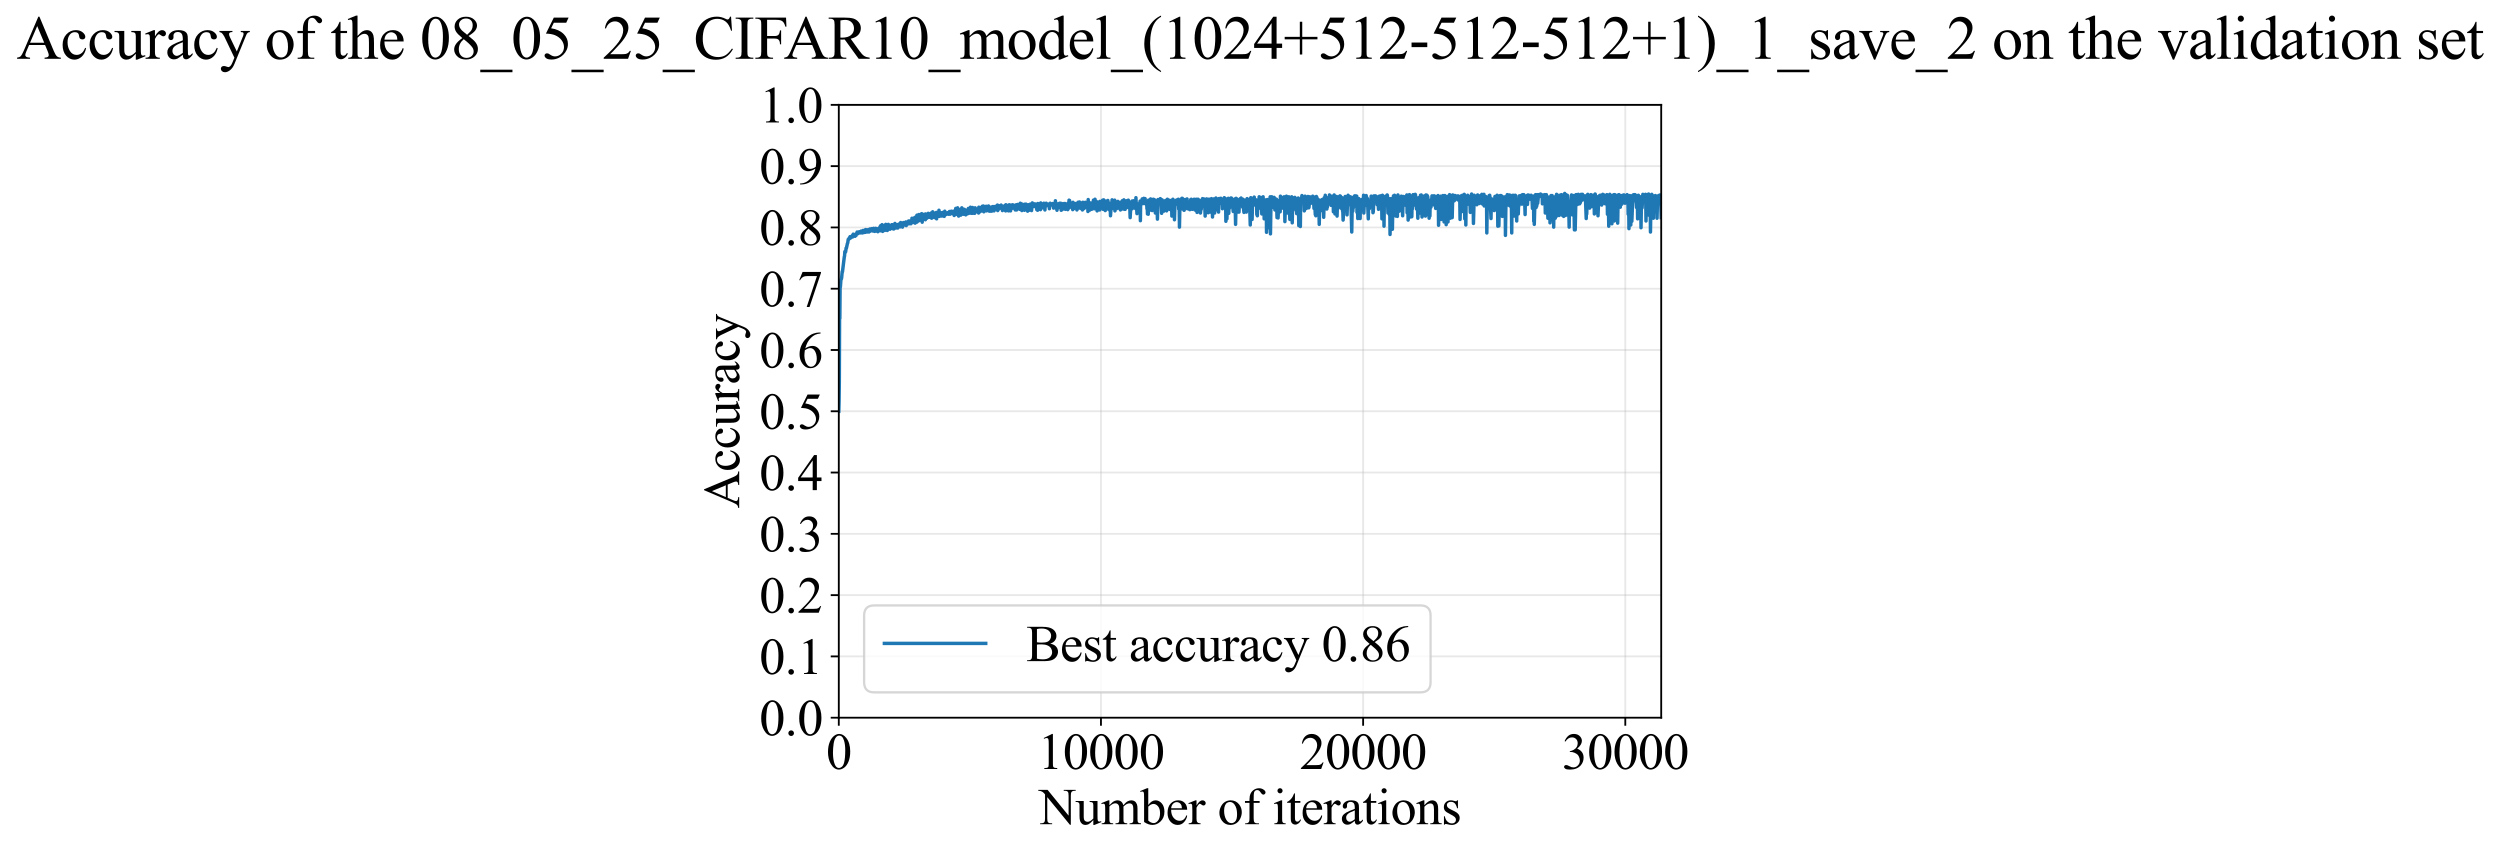 <?xml version="1.0" encoding="utf-8" standalone="no"?>
<!DOCTYPE svg PUBLIC "-//W3C//DTD SVG 1.1//EN"
  "http://www.w3.org/Graphics/SVG/1.1/DTD/svg11.dtd">
<svg xmlns:xlink="http://www.w3.org/1999/xlink" width="1085.58pt" height="369.808pt" viewBox="0 0 1085.58 369.808" xmlns="http://www.w3.org/2000/svg" version="1.1">
 <defs>
  <style type="text/css">*{stroke-linejoin: round; stroke-linecap: butt}</style>
 </defs>
 <g id="figure_1">
  <g id="patch_1">
   <path d="M -0 369.808 
L 1085.58 369.808 
L 1085.58 0 
L -0 0 
z
" style="fill: #ffffff"/>
  </g>
  <g id="axes_1">
   <g id="patch_2">
    <path d="M 364.23 311.644 
L 721.35 311.644 
L 721.35 45.532 
L 364.23 45.532 
z
" style="fill: #ffffff"/>
   </g>
   <g id="matplotlib.axis_1">
    <g id="xtick_1">
     <g id="line2d_1">
      <path d="M 364.23 311.644 
L 364.23 45.532 
" clip-path="url(#pccdc23a531)" style="fill: none; stroke: #b0b0b0; stroke-opacity: 0.3; stroke-width: 0.8; stroke-linecap: square"/>
     </g>
     <g id="line2d_2">
      <defs>
       <path id="m6b3d97ae86" d="M 0 0 
L 0 3.5 
" style="stroke: #000000; stroke-width: 0.8"/>
      </defs>
      <g>
       <use xlink:href="#m6b3d97ae86" x="364.23" y="311.644" style="stroke: #000000; stroke-width: 0.8"/>
      </g>
     </g>
     <g id="text_1">
      <!-- 0 -->
      <g transform="translate(358.73 333.92) scale(0.22 -0.22)">
       <defs>
        <path id="TimesNewRomanPSMT-30" d="M 231 2094 
Q 231 2819 450 3342 
Q 669 3866 1031 4122 
Q 1313 4325 1613 4325 
Q 2100 4325 2488 3828 
Q 2972 3213 2972 2159 
Q 2972 1422 2759 906 
Q 2547 391 2217 158 
Q 1888 -75 1581 -75 
Q 975 -75 572 641 
Q 231 1244 231 2094 
z
M 844 2016 
Q 844 1141 1059 588 
Q 1238 122 1591 122 
Q 1759 122 1940 273 
Q 2122 425 2216 781 
Q 2359 1319 2359 2297 
Q 2359 3022 2209 3506 
Q 2097 3866 1919 4016 
Q 1791 4119 1609 4119 
Q 1397 4119 1231 3928 
Q 1006 3669 925 3112 
Q 844 2556 844 2016 
z
" transform="scale(0.016)"/>
       </defs>
       <use xlink:href="#TimesNewRomanPSMT-30"/>
      </g>
     </g>
    </g>
    <g id="xtick_2">
     <g id="line2d_3">
      <path d="M 478.071 311.644 
L 478.071 45.532 
" clip-path="url(#pccdc23a531)" style="fill: none; stroke: #b0b0b0; stroke-opacity: 0.3; stroke-width: 0.8; stroke-linecap: square"/>
     </g>
     <g id="line2d_4">
      <g>
       <use xlink:href="#m6b3d97ae86" x="478.071" y="311.644" style="stroke: #000000; stroke-width: 0.8"/>
      </g>
     </g>
     <g id="text_2">
      <!-- 10000 -->
      <g transform="translate(450.571 333.92) scale(0.22 -0.22)">
       <defs>
        <path id="TimesNewRomanPSMT-31" d="M 750 3822 
L 1781 4325 
L 1884 4325 
L 1884 747 
Q 1884 391 1914 303 
Q 1944 216 2037 169 
Q 2131 122 2419 116 
L 2419 0 
L 825 0 
L 825 116 
Q 1125 122 1212 167 
Q 1300 213 1334 289 
Q 1369 366 1369 747 
L 1369 3034 
Q 1369 3497 1338 3628 
Q 1316 3728 1258 3775 
Q 1200 3822 1119 3822 
Q 1003 3822 797 3725 
L 750 3822 
z
" transform="scale(0.016)"/>
       </defs>
       <use xlink:href="#TimesNewRomanPSMT-31"/>
       <use xlink:href="#TimesNewRomanPSMT-30" transform="translate(50 0)"/>
       <use xlink:href="#TimesNewRomanPSMT-30" transform="translate(100 0)"/>
       <use xlink:href="#TimesNewRomanPSMT-30" transform="translate(150 0)"/>
       <use xlink:href="#TimesNewRomanPSMT-30" transform="translate(200 0)"/>
      </g>
     </g>
    </g>
    <g id="xtick_3">
     <g id="line2d_5">
      <path d="M 591.912 311.644 
L 591.912 45.532 
" clip-path="url(#pccdc23a531)" style="fill: none; stroke: #b0b0b0; stroke-opacity: 0.3; stroke-width: 0.8; stroke-linecap: square"/>
     </g>
     <g id="line2d_6">
      <g>
       <use xlink:href="#m6b3d97ae86" x="591.912" y="311.644" style="stroke: #000000; stroke-width: 0.8"/>
      </g>
     </g>
     <g id="text_3">
      <!-- 20000 -->
      <g transform="translate(564.412 333.92) scale(0.22 -0.22)">
       <defs>
        <path id="TimesNewRomanPSMT-32" d="M 2934 816 
L 2638 0 
L 138 0 
L 138 116 
Q 1241 1122 1691 1759 
Q 2141 2397 2141 2925 
Q 2141 3328 1894 3587 
Q 1647 3847 1303 3847 
Q 991 3847 742 3664 
Q 494 3481 375 3128 
L 259 3128 
Q 338 3706 661 4015 
Q 984 4325 1469 4325 
Q 1984 4325 2329 3994 
Q 2675 3663 2675 3213 
Q 2675 2891 2525 2569 
Q 2294 2063 1775 1497 
Q 997 647 803 472 
L 1909 472 
Q 2247 472 2383 497 
Q 2519 522 2628 598 
Q 2738 675 2819 816 
L 2934 816 
z
" transform="scale(0.016)"/>
       </defs>
       <use xlink:href="#TimesNewRomanPSMT-32"/>
       <use xlink:href="#TimesNewRomanPSMT-30" transform="translate(50 0)"/>
       <use xlink:href="#TimesNewRomanPSMT-30" transform="translate(100 0)"/>
       <use xlink:href="#TimesNewRomanPSMT-30" transform="translate(150 0)"/>
       <use xlink:href="#TimesNewRomanPSMT-30" transform="translate(200 0)"/>
      </g>
     </g>
    </g>
    <g id="xtick_4">
     <g id="line2d_7">
      <path d="M 705.754 311.644 
L 705.754 45.532 
" clip-path="url(#pccdc23a531)" style="fill: none; stroke: #b0b0b0; stroke-opacity: 0.3; stroke-width: 0.8; stroke-linecap: square"/>
     </g>
     <g id="line2d_8">
      <g>
       <use xlink:href="#m6b3d97ae86" x="705.754" y="311.644" style="stroke: #000000; stroke-width: 0.8"/>
      </g>
     </g>
     <g id="text_4">
      <!-- 30000 -->
      <g transform="translate(678.254 333.92) scale(0.22 -0.22)">
       <defs>
        <path id="TimesNewRomanPSMT-33" d="M 325 3431 
Q 506 3859 782 4092 
Q 1059 4325 1472 4325 
Q 1981 4325 2253 3994 
Q 2459 3747 2459 3466 
Q 2459 3003 1878 2509 
Q 2269 2356 2469 2072 
Q 2669 1788 2669 1403 
Q 2669 853 2319 450 
Q 1863 -75 997 -75 
Q 569 -75 414 31 
Q 259 138 259 259 
Q 259 350 332 419 
Q 406 488 509 488 
Q 588 488 669 463 
Q 722 447 909 348 
Q 1097 250 1169 231 
Q 1284 197 1416 197 
Q 1734 197 1970 444 
Q 2206 691 2206 1028 
Q 2206 1275 2097 1509 
Q 2016 1684 1919 1775 
Q 1784 1900 1550 2001 
Q 1316 2103 1072 2103 
L 972 2103 
L 972 2197 
Q 1219 2228 1467 2375 
Q 1716 2522 1828 2728 
Q 1941 2934 1941 3181 
Q 1941 3503 1739 3701 
Q 1538 3900 1238 3900 
Q 753 3900 428 3381 
L 325 3431 
z
" transform="scale(0.016)"/>
       </defs>
       <use xlink:href="#TimesNewRomanPSMT-33"/>
       <use xlink:href="#TimesNewRomanPSMT-30" transform="translate(50 0)"/>
       <use xlink:href="#TimesNewRomanPSMT-30" transform="translate(100 0)"/>
       <use xlink:href="#TimesNewRomanPSMT-30" transform="translate(150 0)"/>
       <use xlink:href="#TimesNewRomanPSMT-30" transform="translate(200 0)"/>
      </g>
     </g>
    </g>
    <g id="text_5">
     <!-- Number of iterations -->
     <g transform="translate(451.148 357.902) scale(0.22 -0.22)">
      <defs>
       <path id="TimesNewRomanPSMT-4e" d="M -84 4238 
L 1066 4238 
L 3656 1059 
L 3656 3503 
Q 3656 3894 3569 3991 
Q 3453 4122 3203 4122 
L 3056 4122 
L 3056 4238 
L 4531 4238 
L 4531 4122 
L 4381 4122 
Q 4113 4122 4000 3959 
Q 3931 3859 3931 3503 
L 3931 -69 
L 3819 -69 
L 1025 3344 
L 1025 734 
Q 1025 344 1109 247 
Q 1228 116 1475 116 
L 1625 116 
L 1625 0 
L 150 0 
L 150 116 
L 297 116 
Q 569 116 681 278 
Q 750 378 750 734 
L 750 3681 
Q 566 3897 470 3965 
Q 375 4034 191 4094 
Q 100 4122 -84 4122 
L -84 4238 
z
" transform="scale(0.016)"/>
       <path id="TimesNewRomanPSMT-75" d="M 2709 2863 
L 2709 1128 
Q 2709 631 2732 520 
Q 2756 409 2807 365 
Q 2859 322 2928 322 
Q 3025 322 3147 375 
L 3191 266 
L 2334 -88 
L 2194 -88 
L 2194 519 
Q 1825 119 1631 15 
Q 1438 -88 1222 -88 
Q 981 -88 804 51 
Q 628 191 559 409 
Q 491 628 491 1028 
L 491 2306 
Q 491 2509 447 2587 
Q 403 2666 317 2708 
Q 231 2750 6 2747 
L 6 2863 
L 1009 2863 
L 1009 947 
Q 1009 547 1148 422 
Q 1288 297 1484 297 
Q 1619 297 1789 381 
Q 1959 466 2194 703 
L 2194 2325 
Q 2194 2569 2105 2655 
Q 2016 2741 1734 2747 
L 1734 2863 
L 2709 2863 
z
" transform="scale(0.016)"/>
       <path id="TimesNewRomanPSMT-6d" d="M 1050 2338 
Q 1363 2650 1419 2697 
Q 1559 2816 1721 2881 
Q 1884 2947 2044 2947 
Q 2313 2947 2506 2790 
Q 2700 2634 2766 2338 
Q 3088 2713 3309 2830 
Q 3531 2947 3766 2947 
Q 3994 2947 4170 2830 
Q 4347 2713 4450 2447 
Q 4519 2266 4519 1878 
L 4519 647 
Q 4519 378 4559 278 
Q 4591 209 4675 161 
Q 4759 113 4950 113 
L 4950 0 
L 3538 0 
L 3538 113 
L 3597 113 
Q 3781 113 3884 184 
Q 3956 234 3988 344 
Q 4000 397 4000 647 
L 4000 1878 
Q 4000 2228 3916 2372 
Q 3794 2572 3525 2572 
Q 3359 2572 3192 2489 
Q 3025 2406 2788 2181 
L 2781 2147 
L 2788 2013 
L 2788 647 
Q 2788 353 2820 281 
Q 2853 209 2943 161 
Q 3034 113 3253 113 
L 3253 0 
L 1806 0 
L 1806 113 
Q 2044 113 2133 169 
Q 2222 225 2256 338 
Q 2272 391 2272 647 
L 2272 1878 
Q 2272 2228 2169 2381 
Q 2031 2581 1784 2581 
Q 1616 2581 1450 2491 
Q 1191 2353 1050 2181 
L 1050 647 
Q 1050 366 1089 281 
Q 1128 197 1204 155 
Q 1281 113 1516 113 
L 1516 0 
L 100 0 
L 100 113 
Q 297 113 375 155 
Q 453 197 493 289 
Q 534 381 534 647 
L 534 1741 
Q 534 2213 506 2350 
Q 484 2453 437 2492 
Q 391 2531 309 2531 
Q 222 2531 100 2484 
L 53 2597 
L 916 2947 
L 1050 2947 
L 1050 2338 
z
" transform="scale(0.016)"/>
       <path id="TimesNewRomanPSMT-62" d="M 984 2369 
Q 1400 2947 1881 2947 
Q 2322 2947 2650 2570 
Q 2978 2194 2978 1541 
Q 2978 778 2472 313 
Q 2038 -88 1503 -88 
Q 1253 -88 995 3 
Q 738 94 469 275 
L 469 3241 
Q 469 3728 445 3840 
Q 422 3953 372 3993 
Q 322 4034 247 4034 
Q 159 4034 28 3984 
L -16 4094 
L 844 4444 
L 984 4444 
L 984 2369 
z
M 984 2169 
L 984 456 
Q 1144 300 1314 220 
Q 1484 141 1663 141 
Q 1947 141 2192 453 
Q 2438 766 2438 1363 
Q 2438 1913 2192 2208 
Q 1947 2503 1634 2503 
Q 1469 2503 1303 2419 
Q 1178 2356 984 2169 
z
" transform="scale(0.016)"/>
       <path id="TimesNewRomanPSMT-65" d="M 681 1784 
Q 678 1147 991 784 
Q 1303 422 1725 422 
Q 2006 422 2214 576 
Q 2422 731 2563 1106 
L 2659 1044 
Q 2594 616 2278 264 
Q 1963 -88 1488 -88 
Q 972 -88 605 314 
Q 238 716 238 1394 
Q 238 2128 614 2539 
Q 991 2950 1559 2950 
Q 2041 2950 2350 2633 
Q 2659 2316 2659 1784 
L 681 1784 
z
M 681 1966 
L 2006 1966 
Q 1991 2241 1941 2353 
Q 1863 2528 1708 2628 
Q 1553 2728 1384 2728 
Q 1125 2728 920 2526 
Q 716 2325 681 1966 
z
" transform="scale(0.016)"/>
       <path id="TimesNewRomanPSMT-72" d="M 1038 2947 
L 1038 2303 
Q 1397 2947 1775 2947 
Q 1947 2947 2059 2842 
Q 2172 2738 2172 2600 
Q 2172 2478 2090 2393 
Q 2009 2309 1897 2309 
Q 1788 2309 1652 2417 
Q 1516 2525 1450 2525 
Q 1394 2525 1328 2463 
Q 1188 2334 1038 2041 
L 1038 669 
Q 1038 431 1097 309 
Q 1138 225 1241 169 
Q 1344 113 1538 113 
L 1538 0 
L 72 0 
L 72 113 
Q 291 113 397 181 
Q 475 231 506 341 
Q 522 394 522 644 
L 522 1753 
Q 522 2253 501 2348 
Q 481 2444 426 2487 
Q 372 2531 291 2531 
Q 194 2531 72 2484 
L 41 2597 
L 906 2947 
L 1038 2947 
z
" transform="scale(0.016)"/>
       <path id="TimesNewRomanPSMT-20" transform="scale(0.016)"/>
       <path id="TimesNewRomanPSMT-6f" d="M 1600 2947 
Q 2250 2947 2644 2453 
Q 2978 2031 2978 1484 
Q 2978 1100 2793 706 
Q 2609 313 2286 112 
Q 1963 -88 1566 -88 
Q 919 -88 538 428 
Q 216 863 216 1403 
Q 216 1797 411 2186 
Q 606 2575 925 2761 
Q 1244 2947 1600 2947 
z
M 1503 2744 
Q 1338 2744 1170 2645 
Q 1003 2547 900 2300 
Q 797 2053 797 1666 
Q 797 1041 1045 587 
Q 1294 134 1700 134 
Q 2003 134 2200 384 
Q 2397 634 2397 1244 
Q 2397 2006 2069 2444 
Q 1847 2744 1503 2744 
z
" transform="scale(0.016)"/>
       <path id="TimesNewRomanPSMT-66" d="M 1319 2638 
L 1319 756 
Q 1319 356 1406 250 
Q 1522 113 1716 113 
L 1975 113 
L 1975 0 
L 266 0 
L 266 113 
L 394 113 
Q 519 113 622 175 
Q 725 238 764 344 
Q 803 450 803 756 
L 803 2638 
L 247 2638 
L 247 2863 
L 803 2863 
L 803 3050 
Q 803 3478 940 3775 
Q 1078 4072 1361 4255 
Q 1644 4438 1997 4438 
Q 2325 4438 2600 4225 
Q 2781 4084 2781 3909 
Q 2781 3816 2700 3733 
Q 2619 3650 2525 3650 
Q 2453 3650 2373 3701 
Q 2294 3753 2178 3923 
Q 2063 4094 1966 4153 
Q 1869 4213 1750 4213 
Q 1606 4213 1506 4136 
Q 1406 4059 1362 3898 
Q 1319 3738 1319 3069 
L 1319 2863 
L 2056 2863 
L 2056 2638 
L 1319 2638 
z
" transform="scale(0.016)"/>
       <path id="TimesNewRomanPSMT-69" d="M 928 4444 
Q 1059 4444 1151 4351 
Q 1244 4259 1244 4128 
Q 1244 3997 1151 3903 
Q 1059 3809 928 3809 
Q 797 3809 703 3903 
Q 609 3997 609 4128 
Q 609 4259 701 4351 
Q 794 4444 928 4444 
z
M 1188 2947 
L 1188 647 
Q 1188 378 1227 289 
Q 1266 200 1342 156 
Q 1419 113 1622 113 
L 1622 0 
L 231 0 
L 231 113 
Q 441 113 512 153 
Q 584 194 626 287 
Q 669 381 669 647 
L 669 1750 
Q 669 2216 641 2353 
Q 619 2453 572 2492 
Q 525 2531 444 2531 
Q 356 2531 231 2484 
L 188 2597 
L 1050 2947 
L 1188 2947 
z
" transform="scale(0.016)"/>
       <path id="TimesNewRomanPSMT-74" d="M 1031 3803 
L 1031 2863 
L 1700 2863 
L 1700 2644 
L 1031 2644 
L 1031 788 
Q 1031 509 1111 412 
Q 1191 316 1316 316 
Q 1419 316 1516 380 
Q 1613 444 1666 569 
L 1788 569 
Q 1678 263 1478 108 
Q 1278 -47 1066 -47 
Q 922 -47 784 33 
Q 647 113 581 261 
Q 516 409 516 719 
L 516 2644 
L 63 2644 
L 63 2747 
Q 234 2816 414 2980 
Q 594 3144 734 3369 
Q 806 3488 934 3803 
L 1031 3803 
z
" transform="scale(0.016)"/>
       <path id="TimesNewRomanPSMT-61" d="M 1822 413 
Q 1381 72 1269 19 
Q 1100 -59 909 -59 
Q 613 -59 420 144 
Q 228 347 228 678 
Q 228 888 322 1041 
Q 450 1253 767 1440 
Q 1084 1628 1822 1897 
L 1822 2009 
Q 1822 2438 1686 2597 
Q 1550 2756 1291 2756 
Q 1094 2756 978 2650 
Q 859 2544 859 2406 
L 866 2225 
Q 866 2081 792 2003 
Q 719 1925 600 1925 
Q 484 1925 411 2006 
Q 338 2088 338 2228 
Q 338 2497 613 2722 
Q 888 2947 1384 2947 
Q 1766 2947 2009 2819 
Q 2194 2722 2281 2516 
Q 2338 2381 2338 1966 
L 2338 994 
Q 2338 584 2353 492 
Q 2369 400 2405 369 
Q 2441 338 2488 338 
Q 2538 338 2575 359 
Q 2641 400 2828 588 
L 2828 413 
Q 2478 -56 2159 -56 
Q 2006 -56 1915 50 
Q 1825 156 1822 413 
z
M 1822 616 
L 1822 1706 
Q 1350 1519 1213 1441 
Q 966 1303 859 1153 
Q 753 1003 753 825 
Q 753 600 887 451 
Q 1022 303 1197 303 
Q 1434 303 1822 616 
z
" transform="scale(0.016)"/>
       <path id="TimesNewRomanPSMT-6e" d="M 1034 2341 
Q 1538 2947 1994 2947 
Q 2228 2947 2397 2830 
Q 2566 2713 2666 2444 
Q 2734 2256 2734 1869 
L 2734 647 
Q 2734 375 2778 278 
Q 2813 200 2889 156 
Q 2966 113 3172 113 
L 3172 0 
L 1756 0 
L 1756 113 
L 1816 113 
Q 2016 113 2095 173 
Q 2175 234 2206 353 
Q 2219 400 2219 647 
L 2219 1819 
Q 2219 2209 2117 2386 
Q 2016 2563 1775 2563 
Q 1403 2563 1034 2156 
L 1034 647 
Q 1034 356 1069 288 
Q 1113 197 1189 155 
Q 1266 113 1500 113 
L 1500 0 
L 84 0 
L 84 113 
L 147 113 
Q 366 113 442 223 
Q 519 334 519 647 
L 519 1709 
Q 519 2225 495 2337 
Q 472 2450 423 2490 
Q 375 2531 294 2531 
Q 206 2531 84 2484 
L 38 2597 
L 900 2947 
L 1034 2947 
L 1034 2341 
z
" transform="scale(0.016)"/>
       <path id="TimesNewRomanPSMT-73" d="M 2050 2947 
L 2050 1972 
L 1947 1972 
Q 1828 2431 1642 2597 
Q 1456 2763 1169 2763 
Q 950 2763 815 2647 
Q 681 2531 681 2391 
Q 681 2216 781 2091 
Q 878 1963 1175 1819 
L 1631 1597 
Q 2266 1288 2266 781 
Q 2266 391 1970 151 
Q 1675 -88 1309 -88 
Q 1047 -88 709 6 
Q 606 38 541 38 
Q 469 38 428 -44 
L 325 -44 
L 325 978 
L 428 978 
Q 516 541 762 319 
Q 1009 97 1316 97 
Q 1531 97 1667 223 
Q 1803 350 1803 528 
Q 1803 744 1651 891 
Q 1500 1038 1047 1263 
Q 594 1488 453 1669 
Q 313 1847 313 2119 
Q 313 2472 555 2709 
Q 797 2947 1181 2947 
Q 1350 2947 1591 2875 
Q 1750 2828 1803 2828 
Q 1853 2828 1881 2850 
Q 1909 2872 1947 2947 
L 2050 2947 
z
" transform="scale(0.016)"/>
      </defs>
      <use xlink:href="#TimesNewRomanPSMT-4e"/>
      <use xlink:href="#TimesNewRomanPSMT-75" transform="translate(72.217 0)"/>
      <use xlink:href="#TimesNewRomanPSMT-6d" transform="translate(122.217 0)"/>
      <use xlink:href="#TimesNewRomanPSMT-62" transform="translate(200 0)"/>
      <use xlink:href="#TimesNewRomanPSMT-65" transform="translate(250 0)"/>
      <use xlink:href="#TimesNewRomanPSMT-72" transform="translate(294.385 0)"/>
      <use xlink:href="#TimesNewRomanPSMT-20" transform="translate(327.686 0)"/>
      <use xlink:href="#TimesNewRomanPSMT-6f" transform="translate(352.686 0)"/>
      <use xlink:href="#TimesNewRomanPSMT-66" transform="translate(402.686 0)"/>
      <use xlink:href="#TimesNewRomanPSMT-20" transform="translate(435.986 0)"/>
      <use xlink:href="#TimesNewRomanPSMT-69" transform="translate(460.986 0)"/>
      <use xlink:href="#TimesNewRomanPSMT-74" transform="translate(488.77 0)"/>
      <use xlink:href="#TimesNewRomanPSMT-65" transform="translate(516.553 0)"/>
      <use xlink:href="#TimesNewRomanPSMT-72" transform="translate(560.938 0)"/>
      <use xlink:href="#TimesNewRomanPSMT-61" transform="translate(594.238 0)"/>
      <use xlink:href="#TimesNewRomanPSMT-74" transform="translate(638.623 0)"/>
      <use xlink:href="#TimesNewRomanPSMT-69" transform="translate(666.406 0)"/>
      <use xlink:href="#TimesNewRomanPSMT-6f" transform="translate(694.189 0)"/>
      <use xlink:href="#TimesNewRomanPSMT-6e" transform="translate(744.189 0)"/>
      <use xlink:href="#TimesNewRomanPSMT-73" transform="translate(794.189 0)"/>
     </g>
    </g>
   </g>
   <g id="matplotlib.axis_2">
    <g id="ytick_1">
     <g id="line2d_9">
      <path d="M 364.23 311.644 
L 721.35 311.644 
" clip-path="url(#pccdc23a531)" style="fill: none; stroke: #b0b0b0; stroke-opacity: 0.3; stroke-width: 0.8; stroke-linecap: square"/>
     </g>
     <g id="line2d_10">
      <defs>
       <path id="m0e45597c89" d="M 0 0 
L -3.5 0 
" style="stroke: #000000; stroke-width: 0.8"/>
      </defs>
      <g>
       <use xlink:href="#m0e45597c89" x="364.23" y="311.644" style="stroke: #000000; stroke-width: 0.8"/>
      </g>
     </g>
     <g id="text_6">
      <!-- 0.0 -->
      <g transform="translate(329.73 319.282) scale(0.22 -0.22)">
       <defs>
        <path id="TimesNewRomanPSMT-2e" d="M 800 606 
Q 947 606 1047 504 
Q 1147 403 1147 259 
Q 1147 116 1045 14 
Q 944 -88 800 -88 
Q 656 -88 554 14 
Q 453 116 453 259 
Q 453 406 554 506 
Q 656 606 800 606 
z
" transform="scale(0.016)"/>
       </defs>
       <use xlink:href="#TimesNewRomanPSMT-30"/>
       <use xlink:href="#TimesNewRomanPSMT-2e" transform="translate(50 0)"/>
       <use xlink:href="#TimesNewRomanPSMT-30" transform="translate(75 0)"/>
      </g>
     </g>
    </g>
    <g id="ytick_2">
     <g id="line2d_11">
      <path d="M 364.23 285.032 
L 721.35 285.032 
" clip-path="url(#pccdc23a531)" style="fill: none; stroke: #b0b0b0; stroke-opacity: 0.3; stroke-width: 0.8; stroke-linecap: square"/>
     </g>
     <g id="line2d_12">
      <g>
       <use xlink:href="#m0e45597c89" x="364.23" y="285.032" style="stroke: #000000; stroke-width: 0.8"/>
      </g>
     </g>
     <g id="text_7">
      <!-- 0.1 -->
      <g transform="translate(329.73 292.67) scale(0.22 -0.22)">
       <use xlink:href="#TimesNewRomanPSMT-30"/>
       <use xlink:href="#TimesNewRomanPSMT-2e" transform="translate(50 0)"/>
       <use xlink:href="#TimesNewRomanPSMT-31" transform="translate(75 0)"/>
      </g>
     </g>
    </g>
    <g id="ytick_3">
     <g id="line2d_13">
      <path d="M 364.23 258.421 
L 721.35 258.421 
" clip-path="url(#pccdc23a531)" style="fill: none; stroke: #b0b0b0; stroke-opacity: 0.3; stroke-width: 0.8; stroke-linecap: square"/>
     </g>
     <g id="line2d_14">
      <g>
       <use xlink:href="#m0e45597c89" x="364.23" y="258.421" style="stroke: #000000; stroke-width: 0.8"/>
      </g>
     </g>
     <g id="text_8">
      <!-- 0.2 -->
      <g transform="translate(329.73 266.059) scale(0.22 -0.22)">
       <use xlink:href="#TimesNewRomanPSMT-30"/>
       <use xlink:href="#TimesNewRomanPSMT-2e" transform="translate(50 0)"/>
       <use xlink:href="#TimesNewRomanPSMT-32" transform="translate(75 0)"/>
      </g>
     </g>
    </g>
    <g id="ytick_4">
     <g id="line2d_15">
      <path d="M 364.23 231.81 
L 721.35 231.81 
" clip-path="url(#pccdc23a531)" style="fill: none; stroke: #b0b0b0; stroke-opacity: 0.3; stroke-width: 0.8; stroke-linecap: square"/>
     </g>
     <g id="line2d_16">
      <g>
       <use xlink:href="#m0e45597c89" x="364.23" y="231.81" style="stroke: #000000; stroke-width: 0.8"/>
      </g>
     </g>
     <g id="text_9">
      <!-- 0.3 -->
      <g transform="translate(329.73 239.448) scale(0.22 -0.22)">
       <use xlink:href="#TimesNewRomanPSMT-30"/>
       <use xlink:href="#TimesNewRomanPSMT-2e" transform="translate(50 0)"/>
       <use xlink:href="#TimesNewRomanPSMT-33" transform="translate(75 0)"/>
      </g>
     </g>
    </g>
    <g id="ytick_5">
     <g id="line2d_17">
      <path d="M 364.23 205.199 
L 721.35 205.199 
" clip-path="url(#pccdc23a531)" style="fill: none; stroke: #b0b0b0; stroke-opacity: 0.3; stroke-width: 0.8; stroke-linecap: square"/>
     </g>
     <g id="line2d_18">
      <g>
       <use xlink:href="#m0e45597c89" x="364.23" y="205.199" style="stroke: #000000; stroke-width: 0.8"/>
      </g>
     </g>
     <g id="text_10">
      <!-- 0.4 -->
      <g transform="translate(329.73 212.837) scale(0.22 -0.22)">
       <defs>
        <path id="TimesNewRomanPSMT-34" d="M 2978 1563 
L 2978 1119 
L 2409 1119 
L 2409 0 
L 1894 0 
L 1894 1119 
L 100 1119 
L 100 1519 
L 2066 4325 
L 2409 4325 
L 2409 1563 
L 2978 1563 
z
M 1894 1563 
L 1894 3666 
L 406 1563 
L 1894 1563 
z
" transform="scale(0.016)"/>
       </defs>
       <use xlink:href="#TimesNewRomanPSMT-30"/>
       <use xlink:href="#TimesNewRomanPSMT-2e" transform="translate(50 0)"/>
       <use xlink:href="#TimesNewRomanPSMT-34" transform="translate(75 0)"/>
      </g>
     </g>
    </g>
    <g id="ytick_6">
     <g id="line2d_19">
      <path d="M 364.23 178.588 
L 721.35 178.588 
" clip-path="url(#pccdc23a531)" style="fill: none; stroke: #b0b0b0; stroke-opacity: 0.3; stroke-width: 0.8; stroke-linecap: square"/>
     </g>
     <g id="line2d_20">
      <g>
       <use xlink:href="#m0e45597c89" x="364.23" y="178.588" style="stroke: #000000; stroke-width: 0.8"/>
      </g>
     </g>
     <g id="text_11">
      <!-- 0.5 -->
      <g transform="translate(329.73 186.226) scale(0.22 -0.22)">
       <defs>
        <path id="TimesNewRomanPSMT-35" d="M 2778 4238 
L 2534 3706 
L 1259 3706 
L 981 3138 
Q 1809 3016 2294 2522 
Q 2709 2097 2709 1522 
Q 2709 1188 2573 903 
Q 2438 619 2231 419 
Q 2025 219 1772 97 
Q 1413 -75 1034 -75 
Q 653 -75 479 54 
Q 306 184 306 341 
Q 306 428 378 495 
Q 450 563 559 563 
Q 641 563 702 538 
Q 763 513 909 409 
Q 1144 247 1384 247 
Q 1750 247 2026 523 
Q 2303 800 2303 1197 
Q 2303 1581 2056 1914 
Q 1809 2247 1375 2428 
Q 1034 2569 447 2591 
L 1259 4238 
L 2778 4238 
z
" transform="scale(0.016)"/>
       </defs>
       <use xlink:href="#TimesNewRomanPSMT-30"/>
       <use xlink:href="#TimesNewRomanPSMT-2e" transform="translate(50 0)"/>
       <use xlink:href="#TimesNewRomanPSMT-35" transform="translate(75 0)"/>
      </g>
     </g>
    </g>
    <g id="ytick_7">
     <g id="line2d_21">
      <path d="M 364.23 151.976 
L 721.35 151.976 
" clip-path="url(#pccdc23a531)" style="fill: none; stroke: #b0b0b0; stroke-opacity: 0.3; stroke-width: 0.8; stroke-linecap: square"/>
     </g>
     <g id="line2d_22">
      <g>
       <use xlink:href="#m0e45597c89" x="364.23" y="151.976" style="stroke: #000000; stroke-width: 0.8"/>
      </g>
     </g>
     <g id="text_12">
      <!-- 0.6 -->
      <g transform="translate(329.73 159.614) scale(0.22 -0.22)">
       <defs>
        <path id="TimesNewRomanPSMT-36" d="M 2869 4325 
L 2869 4209 
Q 2456 4169 2195 4045 
Q 1934 3922 1679 3669 
Q 1425 3416 1258 3105 
Q 1091 2794 978 2366 
Q 1428 2675 1881 2675 
Q 2316 2675 2634 2325 
Q 2953 1975 2953 1425 
Q 2953 894 2631 456 
Q 2244 -75 1606 -75 
Q 1172 -75 869 213 
Q 275 772 275 1663 
Q 275 2231 503 2743 
Q 731 3256 1154 3653 
Q 1578 4050 1965 4187 
Q 2353 4325 2688 4325 
L 2869 4325 
z
M 925 2138 
Q 869 1716 869 1456 
Q 869 1156 980 804 
Q 1091 453 1309 247 
Q 1469 100 1697 100 
Q 1969 100 2183 356 
Q 2397 613 2397 1088 
Q 2397 1622 2184 2012 
Q 1972 2403 1581 2403 
Q 1463 2403 1327 2353 
Q 1191 2303 925 2138 
z
" transform="scale(0.016)"/>
       </defs>
       <use xlink:href="#TimesNewRomanPSMT-30"/>
       <use xlink:href="#TimesNewRomanPSMT-2e" transform="translate(50 0)"/>
       <use xlink:href="#TimesNewRomanPSMT-36" transform="translate(75 0)"/>
      </g>
     </g>
    </g>
    <g id="ytick_8">
     <g id="line2d_23">
      <path d="M 364.23 125.365 
L 721.35 125.365 
" clip-path="url(#pccdc23a531)" style="fill: none; stroke: #b0b0b0; stroke-opacity: 0.3; stroke-width: 0.8; stroke-linecap: square"/>
     </g>
     <g id="line2d_24">
      <g>
       <use xlink:href="#m0e45597c89" x="364.23" y="125.365" style="stroke: #000000; stroke-width: 0.8"/>
      </g>
     </g>
     <g id="text_13">
      <!-- 0.7 -->
      <g transform="translate(329.73 133.003) scale(0.22 -0.22)">
       <defs>
        <path id="TimesNewRomanPSMT-37" d="M 644 4238 
L 2916 4238 
L 2916 4119 
L 1503 -88 
L 1153 -88 
L 2419 3728 
L 1253 3728 
Q 900 3728 750 3644 
Q 488 3500 328 3200 
L 238 3234 
L 644 4238 
z
" transform="scale(0.016)"/>
       </defs>
       <use xlink:href="#TimesNewRomanPSMT-30"/>
       <use xlink:href="#TimesNewRomanPSMT-2e" transform="translate(50 0)"/>
       <use xlink:href="#TimesNewRomanPSMT-37" transform="translate(75 0)"/>
      </g>
     </g>
    </g>
    <g id="ytick_9">
     <g id="line2d_25">
      <path d="M 364.23 98.754 
L 721.35 98.754 
" clip-path="url(#pccdc23a531)" style="fill: none; stroke: #b0b0b0; stroke-opacity: 0.3; stroke-width: 0.8; stroke-linecap: square"/>
     </g>
     <g id="line2d_26">
      <g>
       <use xlink:href="#m0e45597c89" x="364.23" y="98.754" style="stroke: #000000; stroke-width: 0.8"/>
      </g>
     </g>
     <g id="text_14">
      <!-- 0.8 -->
      <g transform="translate(329.73 106.392) scale(0.22 -0.22)">
       <defs>
        <path id="TimesNewRomanPSMT-38" d="M 1228 2134 
Q 725 2547 579 2797 
Q 434 3047 434 3316 
Q 434 3728 753 4026 
Q 1072 4325 1600 4325 
Q 2113 4325 2425 4047 
Q 2738 3769 2738 3413 
Q 2738 3175 2569 2928 
Q 2400 2681 1866 2347 
Q 2416 1922 2594 1678 
Q 2831 1359 2831 1006 
Q 2831 559 2490 242 
Q 2150 -75 1597 -75 
Q 994 -75 656 303 
Q 388 606 388 966 
Q 388 1247 577 1523 
Q 766 1800 1228 2134 
z
M 1719 2469 
Q 2094 2806 2194 3001 
Q 2294 3197 2294 3444 
Q 2294 3772 2109 3958 
Q 1925 4144 1606 4144 
Q 1288 4144 1088 3959 
Q 888 3775 888 3528 
Q 888 3366 970 3203 
Q 1053 3041 1206 2894 
L 1719 2469 
z
M 1375 2016 
Q 1116 1797 991 1539 
Q 866 1281 866 981 
Q 866 578 1086 336 
Q 1306 94 1647 94 
Q 1984 94 2187 284 
Q 2391 475 2391 747 
Q 2391 972 2272 1150 
Q 2050 1481 1375 2016 
z
" transform="scale(0.016)"/>
       </defs>
       <use xlink:href="#TimesNewRomanPSMT-30"/>
       <use xlink:href="#TimesNewRomanPSMT-2e" transform="translate(50 0)"/>
       <use xlink:href="#TimesNewRomanPSMT-38" transform="translate(75 0)"/>
      </g>
     </g>
    </g>
    <g id="ytick_10">
     <g id="line2d_27">
      <path d="M 364.23 72.143 
L 721.35 72.143 
" clip-path="url(#pccdc23a531)" style="fill: none; stroke: #b0b0b0; stroke-opacity: 0.3; stroke-width: 0.8; stroke-linecap: square"/>
     </g>
     <g id="line2d_28">
      <g>
       <use xlink:href="#m0e45597c89" x="364.23" y="72.143" style="stroke: #000000; stroke-width: 0.8"/>
      </g>
     </g>
     <g id="text_15">
      <!-- 0.9 -->
      <g transform="translate(329.73 79.781) scale(0.22 -0.22)">
       <defs>
        <path id="TimesNewRomanPSMT-39" d="M 338 -88 
L 338 28 
Q 744 34 1094 217 
Q 1444 400 1770 856 
Q 2097 1313 2225 1859 
Q 1734 1544 1338 1544 
Q 891 1544 572 1889 
Q 253 2234 253 2806 
Q 253 3363 572 3797 
Q 956 4325 1575 4325 
Q 2097 4325 2469 3894 
Q 2925 3359 2925 2575 
Q 2925 1869 2578 1258 
Q 2231 647 1613 244 
Q 1109 -88 516 -88 
L 338 -88 
z
M 2275 2091 
Q 2331 2497 2331 2741 
Q 2331 3044 2228 3395 
Q 2125 3747 1936 3934 
Q 1747 4122 1506 4122 
Q 1228 4122 1018 3872 
Q 809 3622 809 3128 
Q 809 2469 1088 2097 
Q 1291 1828 1588 1828 
Q 1731 1828 1928 1897 
Q 2125 1966 2275 2091 
z
" transform="scale(0.016)"/>
       </defs>
       <use xlink:href="#TimesNewRomanPSMT-30"/>
       <use xlink:href="#TimesNewRomanPSMT-2e" transform="translate(50 0)"/>
       <use xlink:href="#TimesNewRomanPSMT-39" transform="translate(75 0)"/>
      </g>
     </g>
    </g>
    <g id="ytick_11">
     <g id="line2d_29">
      <path d="M 364.23 45.532 
L 721.35 45.532 
" clip-path="url(#pccdc23a531)" style="fill: none; stroke: #b0b0b0; stroke-opacity: 0.3; stroke-width: 0.8; stroke-linecap: square"/>
     </g>
     <g id="line2d_30">
      <g>
       <use xlink:href="#m0e45597c89" x="364.23" y="45.532" style="stroke: #000000; stroke-width: 0.8"/>
      </g>
     </g>
     <g id="text_16">
      <!-- 1.0 -->
      <g transform="translate(329.73 53.17) scale(0.22 -0.22)">
       <use xlink:href="#TimesNewRomanPSMT-31"/>
       <use xlink:href="#TimesNewRomanPSMT-2e" transform="translate(50 0)"/>
       <use xlink:href="#TimesNewRomanPSMT-30" transform="translate(75 0)"/>
      </g>
     </g>
    </g>
    <g id="text_17">
     <!-- Accuracy -->
     <g transform="translate(320.983 220.726) rotate(-90) scale(0.22 -0.22)">
      <defs>
       <path id="TimesNewRomanPSMT-41" d="M 2928 1419 
L 1288 1419 
L 1000 750 
Q 894 503 894 381 
Q 894 284 986 211 
Q 1078 138 1384 116 
L 1384 0 
L 50 0 
L 50 116 
Q 316 163 394 238 
Q 553 388 747 847 
L 2238 4334 
L 2347 4334 
L 3822 809 
Q 4000 384 4145 257 
Q 4291 131 4550 116 
L 4550 0 
L 2878 0 
L 2878 116 
Q 3131 128 3220 200 
Q 3309 272 3309 375 
Q 3309 513 3184 809 
L 2928 1419 
z
M 2841 1650 
L 2122 3363 
L 1384 1650 
L 2841 1650 
z
" transform="scale(0.016)"/>
       <path id="TimesNewRomanPSMT-63" d="M 2631 1088 
Q 2516 522 2178 217 
Q 1841 -88 1431 -88 
Q 944 -88 581 321 
Q 219 731 219 1428 
Q 219 2103 620 2525 
Q 1022 2947 1584 2947 
Q 2006 2947 2278 2723 
Q 2550 2500 2550 2259 
Q 2550 2141 2473 2067 
Q 2397 1994 2259 1994 
Q 2075 1994 1981 2113 
Q 1928 2178 1911 2362 
Q 1894 2547 1784 2644 
Q 1675 2738 1481 2738 
Q 1169 2738 978 2506 
Q 725 2200 725 1697 
Q 725 1184 976 792 
Q 1228 400 1656 400 
Q 1963 400 2206 609 
Q 2378 753 2541 1131 
L 2631 1088 
z
" transform="scale(0.016)"/>
       <path id="TimesNewRomanPSMT-79" d="M 38 2863 
L 1372 2863 
L 1372 2747 
L 1306 2747 
Q 1166 2747 1095 2686 
Q 1025 2625 1025 2534 
Q 1025 2413 1128 2197 
L 1825 753 
L 2466 2334 
Q 2519 2463 2519 2588 
Q 2519 2644 2497 2672 
Q 2472 2706 2419 2726 
Q 2366 2747 2231 2747 
L 2231 2863 
L 3163 2863 
L 3163 2747 
Q 3047 2734 2984 2696 
Q 2922 2659 2847 2556 
Q 2819 2513 2741 2316 
L 1575 -541 
Q 1406 -956 1132 -1168 
Q 859 -1381 606 -1381 
Q 422 -1381 303 -1275 
Q 184 -1169 184 -1031 
Q 184 -900 270 -820 
Q 356 -741 506 -741 
Q 609 -741 788 -809 
Q 913 -856 944 -856 
Q 1038 -856 1148 -759 
Q 1259 -663 1372 -384 
L 1575 113 
L 547 2272 
Q 500 2369 397 2513 
Q 319 2622 269 2659 
Q 197 2709 38 2747 
L 38 2863 
z
" transform="scale(0.016)"/>
      </defs>
      <use xlink:href="#TimesNewRomanPSMT-41"/>
      <use xlink:href="#TimesNewRomanPSMT-63" transform="translate(72.217 0)"/>
      <use xlink:href="#TimesNewRomanPSMT-63" transform="translate(116.602 0)"/>
      <use xlink:href="#TimesNewRomanPSMT-75" transform="translate(160.986 0)"/>
      <use xlink:href="#TimesNewRomanPSMT-72" transform="translate(210.986 0)"/>
      <use xlink:href="#TimesNewRomanPSMT-61" transform="translate(244.287 0)"/>
      <use xlink:href="#TimesNewRomanPSMT-63" transform="translate(288.672 0)"/>
      <use xlink:href="#TimesNewRomanPSMT-79" transform="translate(333.057 0)"/>
     </g>
    </g>
   </g>
   <g id="line2d_31">
    <path d="M 364.23 178.588 
L 364.344 174.463 
L 364.458 165.947 
L 364.572 136.808 
L 364.686 138.272 
L 364.799 124.833 
L 364.913 124.7 
L 365.141 121.64 
L 365.255 121.107 
L 365.369 121.107 
L 365.483 120.442 
L 365.71 117.914 
L 365.824 118.047 
L 366.28 114.321 
L 366.621 111.527 
L 366.735 111.128 
L 366.849 109.265 
L 366.963 109.664 
L 367.191 109.398 
L 367.419 107.669 
L 367.532 107.802 
L 367.988 105.673 
L 368.102 105.54 
L 368.33 103.943 
L 368.557 103.943 
L 368.785 103.278 
L 369.013 103.544 
L 369.127 102.746 
L 369.468 103.278 
L 369.696 102.879 
L 369.81 102.746 
L 370.038 102.879 
L 370.152 102.213 
L 370.266 102.879 
L 370.493 101.681 
L 370.607 102.213 
L 370.835 102.08 
L 370.949 102.08 
L 371.063 101.814 
L 371.29 102.613 
L 371.632 101.681 
L 371.746 102.213 
L 371.86 101.415 
L 371.974 101.415 
L 372.201 100.75 
L 372.315 100.883 
L 372.429 101.282 
L 372.543 101.149 
L 372.657 101.415 
L 372.771 101.282 
L 372.999 100.883 
L 373.112 100.617 
L 373.34 101.016 
L 373.454 101.016 
L 373.568 100.883 
L 373.796 101.149 
L 373.91 100.351 
L 374.137 100.883 
L 374.251 101.016 
L 374.365 100.484 
L 374.479 101.149 
L 374.593 101.016 
L 374.707 100.084 
L 375.048 101.016 
L 375.162 100.75 
L 375.39 100.883 
L 375.504 100.617 
L 375.618 99.818 
L 375.732 100.883 
L 375.959 99.685 
L 376.187 100.75 
L 376.301 99.951 
L 376.529 100.75 
L 376.643 99.818 
L 376.757 100.484 
L 376.87 100.484 
L 376.984 100.351 
L 377.098 99.685 
L 377.326 100.75 
L 377.554 100.484 
L 377.668 100.484 
L 377.781 99.419 
L 377.895 99.419 
L 378.009 100.351 
L 378.123 100.218 
L 378.237 99.818 
L 378.465 99.951 
L 378.579 99.286 
L 378.692 100.084 
L 378.92 99.286 
L 379.034 99.419 
L 379.148 100.351 
L 379.376 99.153 
L 379.49 99.286 
L 379.603 99.419 
L 379.831 100.484 
L 380.059 99.685 
L 380.173 100.351 
L 380.287 99.153 
L 380.401 99.419 
L 380.514 99.286 
L 380.628 100.351 
L 380.742 100.218 
L 380.856 99.552 
L 381.198 100.617 
L 381.312 99.286 
L 381.426 100.084 
L 381.539 100.084 
L 381.653 99.951 
L 381.881 99.02 
L 381.995 99.286 
L 382.109 98.488 
L 382.223 100.218 
L 382.337 99.685 
L 382.45 97.956 
L 382.564 100.084 
L 382.792 99.552 
L 383.02 97.556 
L 383.134 97.689 
L 383.248 100.484 
L 383.361 100.084 
L 383.475 98.754 
L 383.589 100.084 
L 383.703 99.286 
L 383.817 99.951 
L 383.931 98.089 
L 384.045 100.084 
L 384.272 97.823 
L 384.386 97.689 
L 384.5 99.951 
L 384.614 97.423 
L 384.728 97.689 
L 384.842 99.951 
L 384.956 97.556 
L 385.07 99.818 
L 385.183 99.818 
L 385.297 100.084 
L 385.411 99.153 
L 385.525 99.685 
L 385.639 99.153 
L 385.753 97.423 
L 385.981 99.286 
L 386.094 97.823 
L 386.322 98.355 
L 386.436 99.552 
L 386.664 98.089 
L 386.892 99.286 
L 387.006 97.956 
L 387.119 98.355 
L 387.233 97.556 
L 387.347 99.02 
L 387.461 97.556 
L 387.689 99.02 
L 387.803 98.488 
L 387.917 99.419 
L 388.03 98.488 
L 388.144 99.419 
L 388.372 97.423 
L 388.486 97.823 
L 388.6 97.024 
L 388.714 98.488 
L 388.828 97.956 
L 388.941 98.089 
L 389.055 99.02 
L 389.169 98.222 
L 389.283 98.754 
L 389.397 98.488 
L 389.511 97.556 
L 389.852 99.02 
L 389.966 98.089 
L 390.194 98.222 
L 390.308 97.29 
L 390.422 98.222 
L 390.65 97.823 
L 390.991 98.488 
L 391.105 96.625 
L 391.219 98.355 
L 391.333 97.024 
L 391.447 97.956 
L 391.561 96.891 
L 391.674 97.157 
L 391.788 97.024 
L 391.902 98.621 
L 392.016 96.758 
L 392.13 97.157 
L 392.244 96.758 
L 392.358 97.823 
L 392.472 96.625 
L 392.699 97.689 
L 392.813 97.024 
L 393.041 97.423 
L 393.155 96.758 
L 393.269 97.29 
L 393.383 96.359 
L 393.497 97.956 
L 393.61 97.823 
L 393.724 97.024 
L 393.838 97.423 
L 393.952 96.891 
L 394.066 96.891 
L 394.18 97.29 
L 394.408 96.891 
L 394.521 95.96 
L 394.635 96.891 
L 394.749 95.96 
L 394.863 95.96 
L 394.977 97.157 
L 395.205 95.96 
L 395.319 95.96 
L 395.432 96.093 
L 395.546 97.157 
L 395.774 95.694 
L 395.888 96.758 
L 396.002 94.762 
L 396.116 96.492 
L 396.23 95.561 
L 396.343 95.561 
L 396.457 95.294 
L 396.799 96.625 
L 396.913 94.762 
L 397.027 95.694 
L 397.141 94.496 
L 397.368 96.891 
L 397.596 94.23 
L 397.824 95.694 
L 397.938 95.028 
L 398.052 96.492 
L 398.166 93.432 
L 398.279 96.359 
L 398.393 93.432 
L 398.621 95.827 
L 398.735 95.827 
L 398.849 95.427 
L 398.963 93.166 
L 399.077 95.827 
L 399.532 93.299 
L 399.76 95.561 
L 399.874 93.032 
L 399.988 93.432 
L 400.101 95.694 
L 400.215 92.766 
L 400.329 93.032 
L 400.443 96.492 
L 400.671 93.432 
L 400.899 94.895 
L 401.012 95.028 
L 401.126 93.964 
L 401.24 94.097 
L 401.354 93.032 
L 401.468 93.166 
L 401.696 94.23 
L 401.81 95.427 
L 401.923 92.899 
L 402.151 94.363 
L 402.379 93.964 
L 402.493 94.762 
L 402.721 93.166 
L 402.948 94.363 
L 403.062 92.633 
L 403.176 94.097 
L 403.404 93.698 
L 403.518 94.363 
L 403.632 93.831 
L 403.746 93.964 
L 403.859 93.166 
L 403.973 93.299 
L 404.087 93.831 
L 404.315 92.5 
L 404.543 94.762 
L 404.657 93.565 
L 404.77 94.496 
L 404.998 91.968 
L 405.226 94.097 
L 405.34 92.633 
L 405.454 92.633 
L 405.568 93.964 
L 405.681 92.5 
L 405.795 94.496 
L 406.023 92.766 
L 406.137 94.496 
L 406.479 92.633 
L 406.592 92.234 
L 406.706 95.028 
L 406.82 92.766 
L 406.934 92.766 
L 407.048 92.367 
L 407.162 93.166 
L 407.276 92.633 
L 407.39 93.964 
L 407.503 92.899 
L 407.617 92.899 
L 407.731 91.303 
L 407.959 93.964 
L 408.187 92.5 
L 408.301 92.766 
L 408.414 93.299 
L 408.528 93.166 
L 408.642 92.367 
L 408.984 93.831 
L 409.098 92.5 
L 409.326 92.766 
L 409.439 92.234 
L 409.553 92.367 
L 409.667 93.166 
L 409.781 92.5 
L 410.009 93.964 
L 410.237 91.702 
L 410.35 92.899 
L 410.464 92.766 
L 410.578 92.367 
L 410.806 93.166 
L 410.92 92.5 
L 411.034 92.766 
L 411.375 92.367 
L 411.831 93.032 
L 411.945 92.766 
L 412.172 92.899 
L 412.286 91.835 
L 412.514 93.032 
L 412.628 92.367 
L 412.856 92.766 
L 413.083 91.702 
L 413.197 92.101 
L 413.311 91.968 
L 413.425 92.766 
L 413.539 92.766 
L 413.653 91.968 
L 413.881 92.633 
L 413.994 91.702 
L 414.336 93.565 
L 414.45 92.101 
L 414.564 93.166 
L 414.678 92.367 
L 414.792 93.166 
L 415.019 90.504 
L 415.133 92.633 
L 415.247 92.633 
L 415.475 91.702 
L 415.589 91.835 
L 415.703 93.166 
L 415.817 90.238 
L 415.93 93.166 
L 416.044 91.569 
L 416.272 93.831 
L 416.386 90.904 
L 416.614 93.432 
L 416.841 91.17 
L 416.955 91.436 
L 417.069 91.968 
L 417.183 93.432 
L 417.411 91.436 
L 417.525 92.5 
L 417.639 90.238 
L 417.752 92.899 
L 417.866 92.633 
L 417.98 90.637 
L 418.094 91.303 
L 418.208 93.032 
L 418.436 91.303 
L 418.55 93.032 
L 418.777 90.904 
L 418.891 91.303 
L 419.119 92.367 
L 419.233 91.968 
L 419.347 93.299 
L 419.461 91.303 
L 419.574 91.303 
L 419.688 93.032 
L 420.03 92.633 
L 420.144 92.234 
L 420.258 92.766 
L 420.486 90.504 
L 420.599 90.904 
L 420.713 92.633 
L 421.055 91.037 
L 421.169 92.367 
L 421.283 91.569 
L 421.397 89.972 
L 421.51 90.771 
L 421.624 90.238 
L 421.738 92.633 
L 421.852 92.5 
L 421.966 91.436 
L 422.08 92.101 
L 422.308 90.105 
L 422.421 92.633 
L 422.535 90.371 
L 422.649 91.303 
L 422.763 90.504 
L 422.991 91.968 
L 423.219 92.633 
L 423.446 90.238 
L 423.56 91.968 
L 423.674 91.569 
L 423.788 91.968 
L 423.902 91.037 
L 424.016 91.037 
L 424.13 91.968 
L 424.243 91.702 
L 424.357 91.037 
L 424.471 91.835 
L 424.813 90.504 
L 424.927 92.5 
L 425.041 89.972 
L 425.268 91.702 
L 425.382 90.904 
L 425.496 91.968 
L 425.724 90.904 
L 425.838 91.702 
L 425.952 90.105 
L 426.066 91.037 
L 426.293 90.371 
L 426.407 91.569 
L 426.521 89.573 
L 426.863 90.771 
L 426.977 89.44 
L 427.09 89.573 
L 427.204 91.968 
L 427.318 91.702 
L 427.432 90.637 
L 427.546 90.637 
L 427.66 89.706 
L 427.774 89.972 
L 427.888 90.637 
L 428.001 89.972 
L 428.115 90.771 
L 428.229 89.573 
L 428.343 91.569 
L 428.457 89.972 
L 428.571 91.436 
L 428.685 89.706 
L 428.799 89.839 
L 429.026 91.436 
L 429.254 89.44 
L 429.368 91.436 
L 429.482 90.238 
L 429.596 91.702 
L 429.71 90.105 
L 429.823 90.238 
L 429.937 89.972 
L 430.051 91.702 
L 430.165 90.637 
L 430.279 91.303 
L 430.393 89.972 
L 430.621 91.702 
L 430.734 89.839 
L 430.962 91.436 
L 431.076 89.706 
L 431.19 90.637 
L 431.304 89.972 
L 431.418 90.238 
L 431.532 89.706 
L 431.646 91.569 
L 431.759 89.972 
L 431.873 90.904 
L 431.987 90.904 
L 432.101 89.972 
L 432.215 90.238 
L 432.329 89.573 
L 432.443 90.371 
L 432.557 90.105 
L 432.67 90.238 
L 432.784 90.904 
L 433.126 89.041 
L 433.24 91.436 
L 433.354 89.573 
L 433.468 91.037 
L 433.695 89.307 
L 433.923 90.105 
L 434.037 90.504 
L 434.151 89.44 
L 434.265 89.573 
L 434.379 89.307 
L 434.492 90.371 
L 434.606 90.238 
L 434.72 89.041 
L 434.948 90.105 
L 435.062 89.573 
L 435.176 89.573 
L 435.29 91.436 
L 435.403 91.037 
L 435.517 89.573 
L 435.631 89.972 
L 435.745 89.573 
L 435.859 89.706 
L 435.973 90.904 
L 436.428 89.174 
L 436.656 91.569 
L 436.77 88.908 
L 436.884 89.307 
L 436.998 89.041 
L 437.226 89.307 
L 437.453 91.436 
L 437.567 90.238 
L 437.681 91.17 
L 437.795 89.174 
L 438.023 91.569 
L 438.25 88.908 
L 438.364 90.371 
L 438.478 89.174 
L 438.706 90.771 
L 438.82 91.569 
L 439.048 89.041 
L 439.275 89.44 
L 439.389 90.504 
L 439.503 90.371 
L 439.731 88.908 
L 439.845 89.839 
L 439.959 89.839 
L 440.072 89.307 
L 440.186 90.371 
L 440.3 89.174 
L 440.414 89.307 
L 440.642 90.771 
L 440.756 89.307 
L 440.87 91.17 
L 440.983 89.041 
L 441.097 91.037 
L 441.325 88.908 
L 441.439 91.17 
L 441.553 88.908 
L 441.667 88.908 
L 441.894 88.775 
L 442.122 90.637 
L 442.35 89.839 
L 442.464 90.371 
L 442.692 88.775 
L 442.806 90.904 
L 443.033 88.242 
L 443.147 89.44 
L 443.261 88.376 
L 443.489 91.037 
L 443.603 89.041 
L 443.717 91.436 
L 443.83 91.17 
L 443.944 88.642 
L 444.058 89.573 
L 444.4 88.908 
L 444.628 89.307 
L 444.741 89.041 
L 444.855 91.303 
L 445.083 88.642 
L 445.197 89.041 
L 445.311 90.238 
L 445.425 90.105 
L 445.539 88.642 
L 445.652 89.573 
L 445.766 89.174 
L 445.88 89.44 
L 445.994 88.908 
L 446.222 91.702 
L 446.45 89.041 
L 446.563 88.908 
L 446.677 91.037 
L 446.791 89.174 
L 446.905 91.303 
L 447.133 88.775 
L 447.247 89.44 
L 447.361 88.642 
L 447.474 90.105 
L 447.588 89.174 
L 447.702 91.17 
L 447.816 89.041 
L 447.93 91.436 
L 448.158 89.174 
L 448.272 88.109 
L 448.386 89.44 
L 448.613 89.44 
L 448.841 89.041 
L 448.955 89.307 
L 449.069 89.041 
L 449.183 89.706 
L 449.297 88.509 
L 449.41 89.573 
L 449.524 89.041 
L 449.752 89.307 
L 449.866 88.642 
L 449.98 89.44 
L 450.094 88.775 
L 450.208 91.037 
L 450.435 88.908 
L 450.549 91.303 
L 450.663 88.376 
L 450.777 88.775 
L 450.891 90.771 
L 451.119 88.509 
L 451.232 88.775 
L 451.346 89.839 
L 451.574 88.642 
L 451.688 89.041 
L 451.802 91.037 
L 451.916 88.109 
L 452.03 90.504 
L 452.371 88.642 
L 452.485 88.775 
L 452.713 89.174 
L 452.827 90.238 
L 453.054 88.775 
L 453.168 88.908 
L 453.282 88.242 
L 453.51 90.105 
L 453.624 88.908 
L 453.738 91.17 
L 453.852 88.908 
L 453.966 89.041 
L 454.079 89.573 
L 454.307 88.242 
L 454.535 89.307 
L 454.649 89.041 
L 454.763 89.041 
L 454.99 88.775 
L 455.104 89.174 
L 455.218 88.642 
L 455.56 88.908 
L 455.674 90.637 
L 455.901 88.509 
L 456.015 88.242 
L 456.357 88.908 
L 456.471 88.509 
L 456.699 88.775 
L 456.812 88.509 
L 456.926 88.642 
L 457.04 89.174 
L 457.154 88.376 
L 457.268 89.307 
L 457.382 88.642 
L 457.496 90.371 
L 457.723 88.376 
L 457.837 89.307 
L 457.951 89.041 
L 458.065 89.174 
L 458.179 89.041 
L 458.293 87.178 
L 458.521 90.371 
L 458.634 88.642 
L 458.748 89.174 
L 458.976 91.303 
L 459.09 88.509 
L 459.204 89.44 
L 459.432 89.041 
L 459.546 90.238 
L 459.659 89.174 
L 459.773 89.174 
L 459.887 88.376 
L 460.001 88.775 
L 460.115 88.242 
L 460.343 88.509 
L 460.57 88.242 
L 460.684 88.775 
L 460.798 91.303 
L 461.026 88.376 
L 461.14 88.509 
L 461.254 91.037 
L 461.595 88.509 
L 461.709 90.105 
L 461.937 88.509 
L 462.051 88.376 
L 462.165 90.238 
L 462.279 88.509 
L 462.392 89.307 
L 462.506 88.376 
L 462.62 90.904 
L 462.734 88.775 
L 462.848 88.908 
L 462.962 89.44 
L 463.19 88.642 
L 463.303 89.307 
L 463.531 89.174 
L 463.645 91.037 
L 463.873 88.109 
L 464.101 90.371 
L 464.214 86.912 
L 464.328 90.238 
L 464.442 87.045 
L 464.556 89.174 
L 464.67 88.376 
L 464.784 88.376 
L 464.898 89.041 
L 465.012 88.509 
L 465.126 88.775 
L 465.239 89.706 
L 465.353 88.908 
L 465.467 89.041 
L 465.581 88.109 
L 465.809 91.037 
L 465.923 87.843 
L 466.15 88.642 
L 466.264 88.908 
L 466.378 88.509 
L 466.492 90.504 
L 466.606 88.642 
L 466.72 89.041 
L 466.948 88.376 
L 467.175 90.371 
L 467.289 88.642 
L 467.403 89.573 
L 467.517 88.642 
L 467.631 91.17 
L 467.745 88.509 
L 467.972 88.509 
L 468.086 87.843 
L 468.2 88.642 
L 468.314 88.642 
L 468.428 89.174 
L 468.542 90.371 
L 468.656 87.71 
L 468.77 87.71 
L 468.997 89.44 
L 469.111 88.376 
L 469.225 89.706 
L 469.339 89.307 
L 469.453 88.242 
L 469.567 90.637 
L 469.908 88.642 
L 470.022 91.17 
L 470.136 87.843 
L 470.25 87.843 
L 470.364 88.908 
L 470.478 88.642 
L 470.592 90.637 
L 470.706 89.839 
L 470.819 88.242 
L 470.933 90.371 
L 471.275 87.843 
L 471.389 87.976 
L 471.503 89.307 
L 471.617 88.642 
L 471.73 89.573 
L 471.844 88.642 
L 471.958 88.775 
L 472.072 88.109 
L 472.3 88.509 
L 472.414 91.835 
L 472.528 86.646 
L 472.641 89.174 
L 472.869 88.376 
L 472.983 89.041 
L 473.097 91.303 
L 473.211 88.908 
L 473.325 89.174 
L 473.552 88.109 
L 473.666 88.775 
L 473.78 88.775 
L 473.894 88.509 
L 474.008 90.904 
L 474.122 88.642 
L 474.236 88.642 
L 474.35 88.376 
L 474.577 89.041 
L 474.805 86.912 
L 475.033 90.637 
L 475.261 88.109 
L 475.374 90.637 
L 475.488 86.513 
L 475.602 90.105 
L 475.716 88.242 
L 475.83 90.105 
L 476.058 87.444 
L 476.172 90.904 
L 476.286 88.376 
L 476.399 91.569 
L 476.513 87.976 
L 476.627 89.972 
L 476.741 89.706 
L 476.855 88.775 
L 476.969 88.775 
L 477.197 87.71 
L 477.424 89.174 
L 477.538 91.17 
L 477.652 87.444 
L 477.88 90.238 
L 478.108 88.775 
L 478.221 88.642 
L 478.335 88.109 
L 478.449 88.775 
L 478.563 88.642 
L 478.677 88.775 
L 478.791 86.912 
L 479.019 90.904 
L 479.246 86.779 
L 479.474 88.242 
L 479.588 87.444 
L 479.816 89.174 
L 479.93 91.436 
L 480.157 87.311 
L 480.385 88.242 
L 480.499 88.642 
L 480.613 87.444 
L 480.727 90.771 
L 480.841 88.509 
L 480.954 88.908 
L 481.068 87.045 
L 481.182 88.775 
L 481.296 88.109 
L 481.41 90.771 
L 481.638 88.242 
L 481.752 88.242 
L 481.866 91.303 
L 481.979 88.642 
L 482.093 89.307 
L 482.207 93.698 
L 482.549 88.775 
L 482.663 88.908 
L 482.777 90.637 
L 482.89 86.779 
L 483.004 87.178 
L 483.232 90.504 
L 483.346 87.311 
L 483.46 87.976 
L 483.574 87.843 
L 483.915 88.642 
L 484.029 86.912 
L 484.143 91.569 
L 484.371 88.242 
L 484.485 87.843 
L 484.599 88.642 
L 484.712 88.242 
L 484.826 90.637 
L 485.168 87.71 
L 485.282 88.376 
L 485.396 87.444 
L 485.623 90.371 
L 485.737 87.976 
L 485.851 88.642 
L 486.079 88.242 
L 486.307 88.642 
L 486.421 87.843 
L 486.534 91.17 
L 486.648 88.242 
L 486.762 89.041 
L 486.876 88.109 
L 486.99 88.509 
L 487.104 88.376 
L 487.218 90.771 
L 487.332 87.178 
L 487.446 87.311 
L 487.559 88.775 
L 487.673 88.642 
L 487.787 88.908 
L 487.901 88.509 
L 488.015 86.779 
L 488.243 90.904 
L 488.47 87.444 
L 488.584 90.904 
L 488.698 87.976 
L 488.812 88.908 
L 488.926 87.444 
L 489.04 89.174 
L 489.154 87.178 
L 489.268 87.843 
L 489.381 87.71 
L 489.723 90.105 
L 489.951 86.912 
L 490.179 89.972 
L 490.292 88.242 
L 490.406 89.44 
L 490.52 87.843 
L 490.748 94.496 
L 490.976 90.504 
L 491.09 90.504 
L 491.203 87.71 
L 491.431 88.908 
L 491.545 87.311 
L 491.659 90.637 
L 491.887 87.577 
L 492.001 88.642 
L 492.114 87.178 
L 492.342 89.307 
L 492.57 87.71 
L 492.684 88.109 
L 492.798 89.44 
L 492.912 88.642 
L 493.026 89.041 
L 493.139 90.637 
L 493.253 85.847 
L 493.481 90.637 
L 493.595 90.904 
L 493.709 92.766 
L 493.937 88.509 
L 494.05 90.771 
L 494.278 88.509 
L 494.392 90.637 
L 494.506 88.908 
L 494.734 91.303 
L 494.961 88.242 
L 495.075 87.311 
L 495.189 95.827 
L 495.303 87.444 
L 495.531 87.71 
L 495.645 88.642 
L 495.759 88.376 
L 495.986 86.38 
L 496.1 88.376 
L 496.214 87.71 
L 496.328 87.71 
L 496.442 87.577 
L 496.556 88.376 
L 496.67 86.114 
L 496.897 87.178 
L 497.011 86.779 
L 497.125 87.311 
L 497.239 86.247 
L 497.353 88.376 
L 497.467 87.311 
L 497.581 88.642 
L 497.694 87.311 
L 497.808 88.242 
L 497.922 87.577 
L 498.036 90.637 
L 498.15 88.642 
L 498.264 92.899 
L 498.378 91.968 
L 498.492 88.509 
L 498.606 93.032 
L 498.719 86.912 
L 498.833 88.509 
L 498.947 88.376 
L 499.061 91.436 
L 499.175 91.17 
L 499.289 89.706 
L 499.403 86.646 
L 499.517 87.311 
L 499.63 86.38 
L 499.744 88.509 
L 499.972 87.045 
L 500.2 86.779 
L 500.314 91.436 
L 500.541 89.573 
L 500.769 86.513 
L 500.883 91.037 
L 501.111 90.637 
L 501.225 86.646 
L 501.452 87.444 
L 501.566 87.045 
L 501.68 92.5 
L 501.908 88.109 
L 502.022 91.17 
L 502.25 87.843 
L 502.363 87.311 
L 502.591 95.161 
L 502.819 86.646 
L 503.047 87.045 
L 503.161 87.045 
L 503.388 87.843 
L 503.502 87.045 
L 503.616 88.376 
L 503.844 86.247 
L 504.186 87.444 
L 504.413 92.633 
L 504.641 86.779 
L 504.869 88.509 
L 504.983 91.037 
L 505.21 89.573 
L 505.324 91.702 
L 505.438 89.706 
L 505.552 89.839 
L 505.666 87.311 
L 505.78 90.904 
L 506.121 87.045 
L 506.235 90.105 
L 506.349 89.972 
L 506.463 89.573 
L 506.577 91.569 
L 506.691 90.771 
L 506.919 86.513 
L 507.374 88.242 
L 507.488 88.509 
L 507.602 86.912 
L 507.83 90.904 
L 507.943 87.045 
L 508.057 87.178 
L 508.285 91.037 
L 508.399 89.706 
L 508.513 87.045 
L 508.627 88.775 
L 508.741 87.178 
L 508.854 93.831 
L 509.082 87.311 
L 509.196 89.839 
L 509.31 86.513 
L 509.652 87.311 
L 509.766 92.899 
L 509.879 91.17 
L 509.993 95.427 
L 510.221 87.577 
L 510.449 88.376 
L 510.677 87.444 
L 510.79 86.912 
L 510.904 87.045 
L 511.018 88.642 
L 511.132 87.976 
L 511.246 88.642 
L 511.36 86.646 
L 511.474 87.178 
L 511.588 87.178 
L 511.701 86.513 
L 511.815 90.771 
L 511.929 87.178 
L 512.043 88.509 
L 512.157 98.621 
L 512.385 87.178 
L 512.499 90.771 
L 512.612 86.779 
L 512.84 90.771 
L 513.068 86.912 
L 513.182 86.114 
L 513.296 86.646 
L 513.41 86.114 
L 513.523 90.637 
L 513.637 86.38 
L 513.865 87.577 
L 513.979 88.242 
L 514.093 91.303 
L 514.207 91.303 
L 514.321 87.976 
L 514.434 89.041 
L 514.662 86.646 
L 514.776 86.912 
L 514.89 89.839 
L 515.004 87.045 
L 515.118 89.839 
L 515.346 87.045 
L 515.459 86.38 
L 515.573 90.637 
L 515.687 90.637 
L 515.801 90.504 
L 515.915 88.775 
L 516.029 90.637 
L 516.143 90.504 
L 516.257 87.71 
L 516.484 88.908 
L 516.598 91.037 
L 516.712 91.037 
L 516.826 90.637 
L 517.054 86.646 
L 517.168 87.577 
L 517.281 86.513 
L 517.395 87.045 
L 517.509 87.045 
L 517.623 87.444 
L 517.737 90.904 
L 517.851 88.109 
L 518.079 90.371 
L 518.192 90.238 
L 518.534 86.513 
L 518.648 87.71 
L 518.876 91.17 
L 518.99 89.307 
L 519.103 89.307 
L 519.217 91.303 
L 519.331 90.371 
L 519.445 86.513 
L 519.787 92.234 
L 520.128 86.513 
L 520.242 86.513 
L 520.584 86.912 
L 520.698 87.444 
L 520.812 91.968 
L 520.926 90.238 
L 521.039 92.234 
L 521.153 87.178 
L 521.267 92.5 
L 521.495 90.504 
L 521.609 90.904 
L 521.837 87.045 
L 522.178 86.247 
L 522.292 86.38 
L 522.406 87.577 
L 522.634 86.513 
L 522.748 86.38 
L 522.861 86.646 
L 523.203 90.637 
L 523.317 93.831 
L 523.431 87.71 
L 523.659 92.234 
L 523.886 86.38 
L 524 86.38 
L 524.114 86.513 
L 524.228 87.311 
L 524.342 91.303 
L 524.456 87.444 
L 524.57 92.367 
L 524.683 92.367 
L 524.797 86.513 
L 524.911 87.311 
L 525.025 88.908 
L 525.253 86.513 
L 525.367 86.779 
L 525.594 92.101 
L 525.708 90.105 
L 525.822 90.637 
L 526.05 86.247 
L 526.278 87.045 
L 526.506 94.23 
L 526.733 87.178 
L 526.847 88.908 
L 527.075 86.38 
L 527.303 86.912 
L 527.417 92.5 
L 527.53 89.839 
L 527.644 90.504 
L 527.872 87.178 
L 527.986 85.981 
L 528.1 86.247 
L 528.214 90.504 
L 528.328 89.174 
L 528.555 91.17 
L 528.669 87.71 
L 528.897 90.371 
L 529.011 88.109 
L 529.125 92.101 
L 529.239 86.247 
L 529.352 87.311 
L 529.466 86.38 
L 529.58 86.646 
L 529.694 87.976 
L 529.922 86.114 
L 530.036 86.247 
L 530.15 86.114 
L 530.263 86.38 
L 530.491 88.509 
L 530.605 86.513 
L 530.719 87.843 
L 530.833 90.637 
L 531.061 86.646 
L 531.174 86.646 
L 531.288 87.045 
L 531.402 86.912 
L 531.516 87.045 
L 531.63 85.847 
L 531.858 87.444 
L 531.972 86.114 
L 532.199 87.311 
L 532.313 96.093 
L 532.427 87.976 
L 532.541 92.234 
L 532.655 87.577 
L 532.769 95.028 
L 532.997 86.646 
L 533.11 87.444 
L 533.224 87.311 
L 533.338 86.114 
L 533.452 86.38 
L 533.566 92.633 
L 533.68 88.376 
L 533.794 90.504 
L 533.908 88.242 
L 534.021 90.105 
L 534.249 86.38 
L 534.363 86.646 
L 534.477 85.981 
L 534.591 87.178 
L 534.705 85.981 
L 534.819 86.247 
L 534.932 88.109 
L 535.046 87.178 
L 535.502 91.835 
L 535.616 90.904 
L 535.843 87.976 
L 535.957 88.509 
L 536.185 86.38 
L 536.299 86.912 
L 536.527 97.423 
L 536.754 86.114 
L 536.982 87.311 
L 537.096 86.38 
L 537.21 89.041 
L 537.324 87.311 
L 537.552 92.101 
L 537.666 90.105 
L 537.779 91.968 
L 537.893 89.44 
L 538.007 92.101 
L 538.235 86.779 
L 538.349 86.513 
L 538.463 86.779 
L 538.577 86.247 
L 538.69 87.843 
L 538.804 87.843 
L 538.918 85.981 
L 539.146 87.577 
L 539.26 86.646 
L 539.374 86.646 
L 539.488 86.912 
L 539.601 89.972 
L 539.715 86.513 
L 539.829 86.779 
L 540.057 91.436 
L 540.171 92.234 
L 540.399 89.307 
L 540.512 90.771 
L 540.626 86.912 
L 540.74 90.771 
L 540.854 90.238 
L 540.968 91.037 
L 541.082 90.371 
L 541.196 92.101 
L 541.423 86.912 
L 541.537 86.247 
L 541.765 90.637 
L 541.879 88.509 
L 541.993 88.509 
L 542.107 88.242 
L 542.221 90.637 
L 542.334 90.238 
L 542.448 86.646 
L 542.562 86.912 
L 542.904 97.689 
L 543.132 85.847 
L 543.246 86.912 
L 543.359 91.569 
L 543.473 86.779 
L 543.701 95.294 
L 543.929 86.513 
L 544.043 86.114 
L 544.157 86.513 
L 544.384 85.981 
L 544.498 86.114 
L 544.612 85.581 
L 544.84 88.376 
L 544.954 89.041 
L 545.068 86.646 
L 545.181 86.646 
L 545.295 88.242 
L 545.409 87.178 
L 545.523 87.976 
L 545.637 87.311 
L 545.751 93.166 
L 545.865 90.771 
L 545.979 93.698 
L 546.32 86.779 
L 546.434 86.912 
L 546.548 88.376 
L 546.662 87.976 
L 546.776 85.448 
L 546.89 90.371 
L 547.003 90.238 
L 547.231 86.912 
L 547.345 85.714 
L 547.459 86.38 
L 547.687 85.981 
L 547.914 92.899 
L 548.142 86.912 
L 548.256 88.775 
L 548.484 85.448 
L 548.598 89.839 
L 548.826 86.779 
L 548.939 95.028 
L 549.167 90.105 
L 549.509 89.573 
L 549.737 86.779 
L 549.85 88.109 
L 549.964 100.883 
L 550.192 90.504 
L 550.306 86.646 
L 550.42 86.912 
L 550.534 89.706 
L 550.761 86.912 
L 550.875 88.908 
L 550.989 98.887 
L 551.217 88.109 
L 551.445 86.247 
L 551.559 85.448 
L 551.672 101.548 
L 551.9 88.109 
L 552.014 87.976 
L 552.128 85.448 
L 552.242 85.448 
L 552.47 85.714 
L 552.583 87.311 
L 552.697 87.045 
L 552.811 87.976 
L 552.925 86.912 
L 553.039 90.105 
L 553.267 85.714 
L 553.494 86.513 
L 553.608 91.17 
L 553.722 86.646 
L 553.836 87.045 
L 553.95 86.38 
L 554.178 87.178 
L 554.292 86.513 
L 554.519 94.496 
L 554.747 89.972 
L 554.861 87.444 
L 554.975 94.629 
L 555.203 89.972 
L 555.317 92.101 
L 555.544 87.045 
L 555.772 91.569 
L 555.886 91.968 
L 556 85.182 
L 556.228 87.178 
L 556.341 85.981 
L 556.569 88.908 
L 556.683 88.109 
L 556.911 90.371 
L 557.139 85.714 
L 557.252 87.71 
L 557.48 87.444 
L 557.594 85.448 
L 557.708 85.847 
L 557.822 87.444 
L 557.936 96.226 
L 558.163 87.976 
L 558.619 85.182 
L 558.847 86.779 
L 558.961 92.5 
L 559.074 92.367 
L 559.416 87.178 
L 559.53 90.238 
L 559.644 85.448 
L 560.099 95.294 
L 560.213 95.028 
L 560.555 86.513 
L 560.783 89.573 
L 560.897 85.448 
L 561.124 96.758 
L 561.352 85.847 
L 561.466 86.513 
L 561.58 88.109 
L 561.694 86.114 
L 561.808 86.912 
L 561.921 89.972 
L 562.149 86.114 
L 562.263 85.714 
L 562.377 85.847 
L 562.491 87.045 
L 562.719 91.17 
L 562.832 91.436 
L 562.946 89.44 
L 563.06 92.766 
L 563.174 91.17 
L 563.402 86.38 
L 563.516 86.779 
L 563.63 88.908 
L 563.743 85.981 
L 563.857 89.839 
L 563.971 97.956 
L 564.085 91.569 
L 564.199 91.702 
L 564.313 87.843 
L 564.541 89.839 
L 564.654 98.355 
L 564.768 88.109 
L 564.882 88.109 
L 565.11 86.114 
L 565.224 85.847 
L 565.338 84.916 
L 565.452 87.444 
L 565.566 86.646 
L 565.679 87.577 
L 565.793 87.311 
L 566.021 85.581 
L 566.135 86.114 
L 566.249 87.843 
L 566.363 91.569 
L 566.477 91.17 
L 566.704 85.182 
L 566.818 85.981 
L 566.932 85.581 
L 567.16 86.779 
L 567.274 90.504 
L 567.388 87.444 
L 567.501 90.105 
L 567.615 89.44 
L 567.729 86.646 
L 567.843 88.109 
L 567.957 85.315 
L 568.071 86.114 
L 568.185 85.714 
L 568.299 90.238 
L 568.412 89.972 
L 568.64 87.045 
L 568.754 85.448 
L 568.868 85.714 
L 568.982 87.71 
L 569.21 86.38 
L 569.323 88.242 
L 569.551 85.714 
L 569.779 87.444 
L 569.893 87.045 
L 570.007 85.182 
L 570.121 85.981 
L 570.234 85.315 
L 570.348 85.981 
L 570.576 90.504 
L 570.804 90.105 
L 570.918 88.642 
L 571.146 93.166 
L 571.259 92.766 
L 571.373 93.698 
L 571.601 85.315 
L 571.715 87.444 
L 571.829 85.714 
L 571.943 86.247 
L 572.17 90.371 
L 572.398 89.174 
L 572.626 86.779 
L 572.854 97.423 
L 573.081 87.976 
L 573.195 90.105 
L 573.309 89.174 
L 573.423 89.174 
L 573.537 88.775 
L 573.651 86.912 
L 573.879 91.436 
L 573.992 90.771 
L 574.106 86.646 
L 574.22 86.912 
L 574.334 89.972 
L 574.562 87.045 
L 574.79 94.363 
L 575.017 85.847 
L 575.131 85.981 
L 575.359 87.444 
L 575.473 84.783 
L 575.701 87.577 
L 575.814 85.581 
L 575.928 86.779 
L 576.156 90.771 
L 576.27 88.642 
L 576.384 89.972 
L 576.612 87.178 
L 576.726 86.646 
L 576.839 88.242 
L 577.067 86.114 
L 577.181 86.646 
L 577.295 84.65 
L 577.637 86.646 
L 577.75 86.114 
L 577.864 86.114 
L 577.978 89.174 
L 578.092 85.182 
L 578.434 86.513 
L 578.548 85.981 
L 578.661 87.444 
L 578.775 85.182 
L 578.889 85.315 
L 579.003 91.968 
L 579.231 86.38 
L 579.345 84.65 
L 579.459 85.847 
L 579.686 92.899 
L 579.8 87.577 
L 579.914 91.702 
L 580.142 86.114 
L 580.37 85.315 
L 580.483 86.646 
L 580.597 93.831 
L 580.825 86.247 
L 580.939 86.247 
L 581.053 86.114 
L 581.167 88.509 
L 581.281 85.448 
L 581.394 85.847 
L 581.508 85.448 
L 581.736 86.912 
L 581.85 85.049 
L 581.964 85.981 
L 582.078 85.182 
L 582.192 90.371 
L 582.419 86.779 
L 582.761 85.847 
L 582.989 91.702 
L 583.103 91.835 
L 583.217 95.561 
L 583.33 93.831 
L 583.558 87.71 
L 583.786 91.436 
L 584.128 85.315 
L 584.241 85.847 
L 584.355 85.448 
L 584.469 89.307 
L 584.811 87.577 
L 584.925 93.299 
L 585.152 87.311 
L 585.266 86.646 
L 585.38 84.783 
L 585.494 88.908 
L 585.608 85.182 
L 585.836 87.577 
L 585.95 87.311 
L 586.177 85.981 
L 586.291 86.114 
L 586.405 85.448 
L 586.633 88.376 
L 586.974 100.75 
L 587.202 85.847 
L 587.316 87.045 
L 587.43 91.702 
L 587.544 89.573 
L 587.658 90.238 
L 587.886 89.307 
L 587.999 85.315 
L 588.113 85.847 
L 588.227 85.049 
L 588.455 85.049 
L 588.569 86.513 
L 588.797 85.049 
L 588.91 85.315 
L 589.024 85.448 
L 589.138 85.182 
L 589.252 92.234 
L 589.366 87.71 
L 589.48 88.242 
L 589.594 94.895 
L 589.821 86.38 
L 589.935 86.646 
L 590.049 86.247 
L 590.163 89.041 
L 590.277 87.577 
L 590.505 94.762 
L 590.619 94.895 
L 590.732 87.843 
L 590.96 91.037 
L 591.074 91.303 
L 591.302 86.646 
L 591.416 90.771 
L 591.53 89.839 
L 591.643 90.238 
L 591.757 89.972 
L 591.871 90.105 
L 592.099 84.783 
L 592.213 92.5 
L 592.441 87.444 
L 592.668 87.976 
L 592.782 85.981 
L 592.896 88.775 
L 593.01 87.444 
L 593.124 89.174 
L 593.238 84.916 
L 593.352 85.714 
L 593.466 85.714 
L 593.579 89.174 
L 593.693 86.247 
L 593.807 86.247 
L 594.149 95.028 
L 594.263 88.642 
L 594.377 89.041 
L 594.49 88.109 
L 594.604 90.637 
L 594.718 87.444 
L 594.832 89.174 
L 595.06 88.908 
L 595.174 89.307 
L 595.288 88.908 
L 595.401 85.182 
L 595.515 85.182 
L 595.629 85.981 
L 595.857 85.448 
L 595.971 86.247 
L 596.199 92.367 
L 596.312 91.968 
L 596.654 85.049 
L 596.768 86.247 
L 596.882 85.847 
L 596.996 86.646 
L 597.11 85.049 
L 597.223 85.049 
L 597.337 87.311 
L 597.451 87.311 
L 597.565 85.182 
L 597.679 86.38 
L 597.793 86.247 
L 597.907 85.581 
L 598.021 88.908 
L 598.248 85.847 
L 598.362 86.247 
L 598.59 90.904 
L 598.818 85.581 
L 598.932 85.182 
L 599.159 86.114 
L 599.387 85.049 
L 599.501 87.71 
L 599.615 85.049 
L 599.729 87.178 
L 599.843 85.182 
L 599.957 87.178 
L 600.07 95.028 
L 600.298 84.783 
L 600.412 86.114 
L 600.526 89.174 
L 600.64 86.114 
L 600.754 87.444 
L 600.868 87.178 
L 600.981 98.222 
L 601.095 89.041 
L 601.209 89.041 
L 601.437 85.981 
L 601.665 85.182 
L 601.892 86.779 
L 602.006 89.174 
L 602.12 87.976 
L 602.234 88.642 
L 602.348 84.65 
L 602.462 84.783 
L 602.69 92.5 
L 602.917 86.513 
L 603.031 87.577 
L 603.145 86.247 
L 603.259 87.311 
L 603.373 93.299 
L 603.487 89.573 
L 603.601 101.814 
L 603.942 86.247 
L 604.17 93.032 
L 604.284 87.843 
L 604.398 89.041 
L 604.512 87.444 
L 604.626 99.552 
L 604.853 86.247 
L 604.967 87.577 
L 605.081 85.049 
L 605.195 90.238 
L 605.537 84.783 
L 605.65 85.981 
L 605.764 85.981 
L 605.878 87.71 
L 605.992 87.444 
L 606.106 93.831 
L 606.448 86.247 
L 606.561 86.779 
L 606.789 93.964 
L 607.017 84.65 
L 607.131 85.981 
L 607.359 85.581 
L 607.472 87.444 
L 607.586 91.702 
L 607.814 87.444 
L 607.928 86.646 
L 608.156 91.037 
L 608.27 91.303 
L 608.497 85.182 
L 608.611 85.315 
L 608.839 85.981 
L 609.067 93.698 
L 609.294 85.315 
L 609.408 85.581 
L 609.522 89.174 
L 609.75 85.714 
L 609.864 85.714 
L 609.978 85.448 
L 610.092 85.847 
L 610.433 89.174 
L 610.661 85.049 
L 610.775 85.847 
L 610.889 84.65 
L 611.003 92.367 
L 611.23 85.847 
L 611.458 95.561 
L 611.572 94.363 
L 611.8 88.242 
L 612.028 84.517 
L 612.141 84.783 
L 612.255 85.448 
L 612.369 85.448 
L 612.483 87.178 
L 612.597 94.23 
L 612.825 87.311 
L 612.939 88.109 
L 613.052 94.097 
L 613.166 88.908 
L 613.28 90.771 
L 613.508 84.783 
L 613.622 84.517 
L 613.736 89.174 
L 613.85 86.247 
L 613.963 89.041 
L 614.077 85.714 
L 614.191 85.714 
L 614.419 87.577 
L 614.533 84.384 
L 614.647 84.517 
L 615.102 90.771 
L 615.216 89.44 
L 615.33 89.573 
L 615.444 87.178 
L 615.672 94.762 
L 615.899 87.311 
L 616.013 85.847 
L 616.127 87.71 
L 616.241 92.633 
L 616.469 86.646 
L 616.583 90.238 
L 616.81 84.783 
L 616.924 84.916 
L 617.152 84.65 
L 617.494 94.23 
L 617.721 85.847 
L 617.835 91.17 
L 617.949 87.577 
L 618.063 90.637 
L 618.177 86.912 
L 618.291 88.642 
L 618.405 87.843 
L 618.519 85.049 
L 618.632 87.444 
L 618.746 85.847 
L 618.974 93.831 
L 619.088 93.565 
L 619.202 84.65 
L 619.316 86.114 
L 619.43 89.174 
L 619.657 84.783 
L 619.771 85.448 
L 619.885 85.182 
L 619.999 85.581 
L 620.113 88.775 
L 620.227 87.444 
L 620.341 90.504 
L 620.454 88.642 
L 620.568 94.762 
L 620.682 88.509 
L 620.796 93.964 
L 620.91 93.831 
L 621.024 88.242 
L 621.138 89.041 
L 621.252 86.912 
L 621.366 89.972 
L 621.479 89.174 
L 621.821 85.049 
L 622.049 85.448 
L 622.163 85.581 
L 622.277 88.775 
L 622.504 85.049 
L 622.618 85.315 
L 622.732 85.847 
L 622.846 85.049 
L 623.074 89.307 
L 623.188 89.174 
L 623.301 88.509 
L 623.415 90.504 
L 623.529 89.041 
L 623.643 85.714 
L 623.757 86.779 
L 623.871 85.315 
L 623.985 89.174 
L 624.44 84.916 
L 624.554 87.045 
L 624.668 97.823 
L 624.896 87.311 
L 625.01 85.581 
L 625.123 95.294 
L 625.351 88.509 
L 625.465 87.444 
L 625.579 88.642 
L 625.693 85.182 
L 625.807 95.294 
L 626.034 85.448 
L 626.148 89.307 
L 626.49 85.448 
L 626.604 84.916 
L 626.718 85.581 
L 626.832 89.174 
L 626.946 88.908 
L 627.059 96.359 
L 627.173 87.311 
L 627.287 88.509 
L 627.401 84.916 
L 627.515 87.045 
L 627.629 93.964 
L 627.857 88.775 
L 627.97 97.556 
L 628.084 95.96 
L 628.198 89.307 
L 628.312 89.307 
L 628.426 85.315 
L 628.54 86.38 
L 628.654 88.775 
L 628.768 96.359 
L 628.995 86.513 
L 629.337 84.783 
L 629.451 84.517 
L 629.565 84.65 
L 629.792 94.762 
L 629.906 89.44 
L 630.02 93.964 
L 630.248 85.448 
L 630.362 89.307 
L 630.476 89.174 
L 630.59 94.496 
L 630.817 84.65 
L 630.931 84.916 
L 631.045 85.714 
L 631.159 87.311 
L 631.273 87.178 
L 631.387 85.847 
L 631.501 87.178 
L 631.614 84.916 
L 631.842 85.714 
L 631.956 84.916 
L 632.184 85.315 
L 632.298 85.581 
L 632.412 86.38 
L 632.526 85.714 
L 632.639 85.847 
L 632.867 85.315 
L 632.981 86.779 
L 633.095 85.049 
L 633.323 85.448 
L 633.437 85.981 
L 633.778 85.315 
L 633.892 87.311 
L 634.006 95.294 
L 634.234 86.513 
L 634.348 89.041 
L 634.461 85.049 
L 634.575 86.779 
L 634.689 85.847 
L 634.803 87.045 
L 635.031 84.783 
L 635.259 91.835 
L 635.372 87.976 
L 635.486 91.968 
L 635.714 86.513 
L 635.828 84.384 
L 635.942 86.513 
L 636.056 95.028 
L 636.283 85.581 
L 636.397 86.38 
L 636.511 97.689 
L 636.625 87.71 
L 636.853 88.509 
L 636.967 88.109 
L 637.081 88.775 
L 637.308 84.783 
L 637.65 85.981 
L 637.764 88.376 
L 637.878 88.242 
L 638.106 88.908 
L 638.219 85.315 
L 638.447 92.234 
L 638.789 85.581 
L 638.903 85.182 
L 639.017 84.251 
L 639.13 85.581 
L 639.358 85.182 
L 639.586 89.307 
L 639.7 88.775 
L 639.814 97.024 
L 640.155 84.783 
L 640.269 85.981 
L 640.383 85.049 
L 640.497 85.714 
L 640.611 88.642 
L 640.725 85.581 
L 640.839 85.581 
L 640.952 86.114 
L 641.066 85.182 
L 641.18 85.448 
L 641.294 88.908 
L 641.408 88.775 
L 641.636 84.65 
L 641.75 88.242 
L 641.977 85.448 
L 642.091 88.242 
L 642.205 87.178 
L 642.319 87.444 
L 642.433 88.376 
L 642.547 85.714 
L 642.661 86.247 
L 642.888 84.916 
L 643.116 85.981 
L 643.23 85.049 
L 643.344 85.581 
L 643.458 84.384 
L 643.572 85.315 
L 643.799 88.642 
L 643.913 87.045 
L 644.027 88.642 
L 644.141 88.109 
L 644.369 84.384 
L 644.483 89.44 
L 644.597 85.049 
L 644.824 86.912 
L 644.938 86.912 
L 645.166 85.315 
L 645.28 85.981 
L 645.394 85.981 
L 645.508 87.178 
L 645.621 101.149 
L 645.849 85.847 
L 645.963 88.908 
L 646.077 88.376 
L 646.191 89.573 
L 646.419 88.775 
L 646.532 88.642 
L 646.646 84.916 
L 646.76 85.581 
L 646.874 84.783 
L 646.988 85.581 
L 647.216 89.706 
L 647.443 94.895 
L 647.557 88.642 
L 647.671 88.775 
L 647.785 86.38 
L 647.899 88.509 
L 648.013 88.242 
L 648.127 88.775 
L 648.468 88.376 
L 648.582 89.041 
L 648.696 89.041 
L 648.81 91.436 
L 649.152 85.315 
L 649.266 85.448 
L 649.493 90.371 
L 649.607 88.642 
L 649.835 91.17 
L 650.063 84.783 
L 650.29 88.242 
L 650.404 98.222 
L 650.518 85.049 
L 650.746 88.642 
L 650.86 98.089 
L 651.088 85.981 
L 651.429 84.916 
L 651.543 88.642 
L 651.771 84.916 
L 651.885 85.981 
L 651.999 85.049 
L 652.112 85.981 
L 652.226 85.581 
L 652.34 93.964 
L 652.454 91.436 
L 652.568 85.448 
L 652.796 92.234 
L 652.91 88.642 
L 653.023 89.44 
L 653.251 93.964 
L 653.479 88.109 
L 653.593 85.448 
L 653.707 102.213 
L 653.934 87.311 
L 654.048 85.714 
L 654.162 86.38 
L 654.276 85.714 
L 654.39 85.714 
L 654.504 84.517 
L 654.618 88.109 
L 654.732 85.714 
L 654.846 89.041 
L 655.187 86.912 
L 655.301 84.65 
L 655.415 85.182 
L 655.529 86.247 
L 655.643 89.44 
L 655.87 84.783 
L 655.984 85.448 
L 656.098 87.045 
L 656.212 86.912 
L 656.326 91.17 
L 656.44 101.149 
L 656.554 87.577 
L 656.668 88.642 
L 656.895 85.581 
L 657.009 84.783 
L 657.123 84.916 
L 657.237 88.242 
L 657.351 85.981 
L 657.465 93.831 
L 657.579 87.71 
L 657.692 91.303 
L 657.92 84.783 
L 658.148 84.916 
L 658.262 88.642 
L 658.376 88.242 
L 658.603 95.96 
L 658.717 87.976 
L 659.059 89.041 
L 659.173 88.908 
L 659.287 92.899 
L 659.401 88.642 
L 659.514 89.44 
L 659.742 85.049 
L 659.856 86.114 
L 659.97 88.642 
L 660.084 88.109 
L 660.312 84.916 
L 660.426 85.049 
L 660.539 84.916 
L 660.767 85.581 
L 660.881 88.642 
L 661.109 84.517 
L 661.223 85.049 
L 661.337 86.912 
L 661.678 84.517 
L 661.792 85.581 
L 661.906 84.916 
L 662.02 85.581 
L 662.248 93.166 
L 662.361 86.114 
L 662.475 89.041 
L 662.589 86.912 
L 662.703 86.912 
L 662.931 85.049 
L 663.045 84.916 
L 663.272 88.775 
L 663.5 84.65 
L 663.614 86.646 
L 663.728 86.513 
L 663.956 84.783 
L 664.07 84.916 
L 664.183 85.448 
L 664.297 85.448 
L 664.411 86.513 
L 664.639 85.049 
L 664.753 85.581 
L 664.867 84.783 
L 664.981 85.847 
L 665.094 85.315 
L 665.208 85.315 
L 665.436 90.504 
L 665.55 88.242 
L 665.664 88.908 
L 665.778 88.376 
L 665.892 85.182 
L 666.006 96.093 
L 666.119 90.238 
L 666.233 97.423 
L 666.575 84.783 
L 666.803 84.517 
L 666.917 84.916 
L 667.03 90.105 
L 667.144 89.041 
L 667.258 89.573 
L 667.372 88.908 
L 667.486 84.517 
L 667.6 84.65 
L 667.714 88.242 
L 668.055 84.783 
L 668.169 84.517 
L 668.283 85.182 
L 668.397 84.783 
L 668.511 85.049 
L 668.739 84.384 
L 668.852 85.182 
L 668.966 84.251 
L 669.08 85.049 
L 669.194 84.916 
L 669.308 85.448 
L 669.422 85.049 
L 669.536 85.448 
L 669.65 84.916 
L 669.763 88.509 
L 669.877 84.65 
L 669.991 84.783 
L 670.219 86.247 
L 670.333 84.65 
L 670.561 87.178 
L 670.788 84.517 
L 670.902 85.714 
L 671.016 92.5 
L 671.244 85.581 
L 671.358 87.178 
L 671.472 84.517 
L 671.586 85.315 
L 671.699 86.912 
L 671.813 86.38 
L 671.927 88.376 
L 672.155 94.762 
L 672.383 86.513 
L 672.497 87.178 
L 672.61 85.581 
L 672.838 93.032 
L 672.952 88.509 
L 673.066 96.758 
L 673.294 88.242 
L 673.521 84.916 
L 673.635 88.376 
L 673.749 95.561 
L 673.977 84.916 
L 674.091 85.448 
L 674.205 85.315 
L 674.432 86.779 
L 674.546 88.242 
L 674.66 98.621 
L 674.774 88.642 
L 674.888 88.908 
L 675.002 87.577 
L 675.116 91.968 
L 675.23 86.38 
L 675.343 94.762 
L 675.571 85.182 
L 675.685 93.831 
L 675.799 93.964 
L 675.913 84.384 
L 676.027 85.049 
L 676.141 86.38 
L 676.254 84.65 
L 676.482 85.847 
L 676.71 88.642 
L 676.824 87.045 
L 676.938 93.565 
L 677.052 93.565 
L 677.166 86.646 
L 677.279 92.766 
L 677.621 84.65 
L 677.735 85.182 
L 677.963 87.843 
L 678.077 84.517 
L 678.19 86.779 
L 678.304 84.783 
L 678.532 93.565 
L 678.76 87.311 
L 678.874 89.307 
L 678.988 93.964 
L 679.443 83.985 
L 679.671 87.178 
L 679.785 93.565 
L 680.012 84.517 
L 680.126 84.783 
L 680.24 89.041 
L 680.354 87.976 
L 680.468 84.783 
L 680.582 84.783 
L 680.696 85.049 
L 681.037 93.565 
L 681.151 87.577 
L 681.379 98.621 
L 681.493 88.376 
L 681.607 93.432 
L 681.721 88.109 
L 681.834 90.637 
L 682.062 89.041 
L 682.176 88.908 
L 682.404 84.65 
L 682.518 88.242 
L 682.632 86.646 
L 682.746 93.299 
L 682.973 88.109 
L 683.201 85.049 
L 683.315 84.916 
L 683.429 86.646 
L 683.657 99.818 
L 683.77 85.448 
L 683.884 89.174 
L 683.998 99.818 
L 684.34 84.517 
L 684.454 84.517 
L 684.568 84.916 
L 684.681 84.517 
L 684.795 84.783 
L 685.023 88.775 
L 685.137 88.376 
L 685.365 84.384 
L 685.479 85.448 
L 685.592 84.916 
L 685.706 85.049 
L 685.934 88.509 
L 686.048 87.976 
L 686.162 88.109 
L 686.276 87.843 
L 686.503 85.182 
L 686.617 84.384 
L 686.845 85.581 
L 686.959 85.714 
L 687.073 86.912 
L 687.187 84.384 
L 687.301 85.315 
L 687.528 85.182 
L 687.642 85.182 
L 687.756 86.247 
L 687.87 85.049 
L 688.098 85.182 
L 688.212 85.049 
L 688.326 86.779 
L 688.439 85.581 
L 688.781 94.895 
L 688.895 90.105 
L 689.009 92.899 
L 689.237 84.65 
L 689.35 84.783 
L 689.464 84.384 
L 689.578 88.775 
L 689.692 86.912 
L 689.806 87.577 
L 689.92 85.581 
L 690.034 85.847 
L 690.261 90.371 
L 690.375 89.44 
L 690.489 85.049 
L 690.603 85.981 
L 690.717 88.642 
L 690.831 84.517 
L 690.945 85.182 
L 691.059 84.783 
L 691.172 89.706 
L 691.286 85.847 
L 691.4 89.174 
L 691.514 88.242 
L 691.742 84.783 
L 691.856 88.242 
L 692.083 84.783 
L 692.197 85.581 
L 692.311 92.899 
L 692.539 84.384 
L 692.653 84.251 
L 692.767 84.384 
L 692.881 86.646 
L 692.994 85.581 
L 693.108 85.581 
L 693.222 88.509 
L 693.336 88.376 
L 693.45 92.5 
L 693.564 85.448 
L 693.906 93.698 
L 694.133 88.242 
L 694.361 85.581 
L 694.475 88.509 
L 694.589 84.916 
L 694.703 85.049 
L 694.817 84.783 
L 694.93 86.114 
L 695.044 84.783 
L 695.158 84.916 
L 695.5 89.041 
L 695.728 88.242 
L 695.955 84.384 
L 696.069 84.517 
L 696.183 85.315 
L 696.297 85.049 
L 696.411 88.242 
L 696.525 84.65 
L 696.866 85.581 
L 696.98 85.049 
L 697.094 88.509 
L 697.208 85.182 
L 697.322 88.376 
L 697.55 85.448 
L 697.663 85.847 
L 697.777 84.517 
L 697.891 84.783 
L 698.005 93.032 
L 698.233 86.513 
L 698.461 91.037 
L 698.574 98.222 
L 698.802 86.513 
L 698.916 85.981 
L 699.03 84.384 
L 699.144 86.247 
L 699.258 85.049 
L 699.372 85.049 
L 699.599 87.71 
L 699.827 90.105 
L 699.941 97.157 
L 700.055 87.045 
L 700.169 88.242 
L 700.283 84.783 
L 700.397 85.049 
L 700.51 86.513 
L 700.852 84.517 
L 700.966 95.96 
L 701.194 84.517 
L 701.308 85.448 
L 701.421 85.049 
L 701.535 85.182 
L 701.649 84.783 
L 701.877 85.714 
L 701.991 87.045 
L 702.105 86.247 
L 702.219 88.908 
L 702.446 96.891 
L 702.674 84.65 
L 702.788 84.783 
L 702.902 86.114 
L 703.016 84.517 
L 703.243 84.916 
L 703.357 88.509 
L 703.471 86.247 
L 703.585 89.972 
L 703.699 88.376 
L 703.813 84.916 
L 703.927 84.916 
L 704.041 88.376 
L 704.154 85.049 
L 704.268 88.642 
L 704.61 84.916 
L 704.724 85.981 
L 704.838 85.981 
L 704.952 84.65 
L 705.066 85.315 
L 705.179 84.65 
L 705.293 86.646 
L 705.407 85.448 
L 705.635 88.242 
L 705.749 85.049 
L 705.863 85.581 
L 706.09 84.916 
L 706.204 85.714 
L 706.318 88.109 
L 706.546 84.517 
L 706.66 85.448 
L 706.774 84.916 
L 706.888 85.581 
L 707.001 93.032 
L 707.115 86.513 
L 707.229 87.178 
L 707.343 99.286 
L 707.571 87.178 
L 707.685 84.916 
L 707.912 93.166 
L 708.026 89.44 
L 708.14 97.689 
L 708.368 85.049 
L 708.596 96.093 
L 708.823 90.504 
L 709.165 84.65 
L 709.279 87.311 
L 709.507 84.517 
L 709.621 85.315 
L 709.734 84.783 
L 709.848 84.783 
L 709.962 84.517 
L 710.076 85.714 
L 710.304 84.783 
L 710.418 85.182 
L 710.532 86.38 
L 710.646 90.105 
L 710.759 85.581 
L 710.873 87.976 
L 710.987 86.779 
L 711.101 95.028 
L 711.215 85.315 
L 711.329 86.114 
L 711.443 84.783 
L 711.67 86.646 
L 711.784 85.581 
L 711.898 93.166 
L 712.126 87.843 
L 712.24 94.895 
L 712.354 85.714 
L 712.468 86.513 
L 712.581 98.887 
L 712.809 85.315 
L 712.923 86.247 
L 713.037 90.238 
L 713.379 84.384 
L 713.492 85.315 
L 713.72 84.916 
L 713.834 86.513 
L 714.29 84.65 
L 714.403 85.581 
L 714.517 84.384 
L 714.631 86.779 
L 714.745 95.96 
L 714.859 88.509 
L 714.973 88.376 
L 715.201 84.517 
L 715.314 84.65 
L 715.428 86.646 
L 715.656 84.384 
L 715.77 84.916 
L 715.884 84.251 
L 715.998 93.432 
L 716.226 88.775 
L 716.453 85.448 
L 716.567 86.779 
L 716.681 100.75 
L 716.909 86.779 
L 717.023 85.315 
L 717.137 85.448 
L 717.25 84.384 
L 717.364 85.981 
L 717.478 84.783 
L 717.592 85.315 
L 717.706 87.045 
L 717.934 94.762 
L 718.048 86.646 
L 718.161 92.101 
L 718.503 85.049 
L 718.731 85.448 
L 718.845 84.916 
L 719.186 86.114 
L 719.3 91.569 
L 719.414 89.041 
L 719.528 94.762 
L 719.756 86.38 
L 719.87 88.509 
L 720.097 85.049 
L 720.211 84.916 
L 720.439 85.049 
L 720.553 84.783 
L 720.667 85.714 
L 720.781 85.714 
L 720.894 84.65 
L 721.122 86.247 
L 721.35 94.496 
L 721.35 94.496 
" clip-path="url(#pccdc23a531)" style="fill: none; stroke: #1f77b4; stroke-width: 1.5; stroke-linecap: square"/>
   </g>
   <g id="patch_3">
    <path d="M 364.23 311.644 
L 364.23 45.532 
" style="fill: none; stroke: #000000; stroke-width: 0.8; stroke-linejoin: miter; stroke-linecap: square"/>
   </g>
   <g id="patch_4">
    <path d="M 721.35 311.644 
L 721.35 45.532 
" style="fill: none; stroke: #000000; stroke-width: 0.8; stroke-linejoin: miter; stroke-linecap: square"/>
   </g>
   <g id="patch_5">
    <path d="M 364.23 311.644 
L 721.35 311.644 
" style="fill: none; stroke: #000000; stroke-width: 0.8; stroke-linejoin: miter; stroke-linecap: square"/>
   </g>
   <g id="patch_6">
    <path d="M 364.23 45.532 
L 721.35 45.532 
" style="fill: none; stroke: #000000; stroke-width: 0.8; stroke-linejoin: miter; stroke-linecap: square"/>
   </g>
   <g id="text_18">
    <!-- Accuracy of the 08_05_25_CIFAR10_model_(1024+512-512-512+1)_1_save_2 on the validation set -->
    <g transform="translate(7.2 25.532) scale(0.264 -0.264)">
     <defs>
      <path id="TimesNewRomanPSMT-68" d="M 1041 4444 
L 1041 2350 
Q 1388 2731 1591 2839 
Q 1794 2947 1997 2947 
Q 2241 2947 2416 2812 
Q 2591 2678 2675 2391 
Q 2734 2191 2734 1659 
L 2734 647 
Q 2734 375 2778 275 
Q 2809 200 2884 156 
Q 2959 113 3159 113 
L 3159 0 
L 1753 0 
L 1753 113 
L 1819 113 
Q 2019 113 2097 173 
Q 2175 234 2206 353 
Q 2216 403 2216 647 
L 2216 1659 
Q 2216 2128 2167 2275 
Q 2119 2422 2012 2495 
Q 1906 2569 1756 2569 
Q 1603 2569 1437 2487 
Q 1272 2406 1041 2159 
L 1041 647 
Q 1041 353 1073 281 
Q 1106 209 1195 161 
Q 1284 113 1503 113 
L 1503 0 
L 84 0 
L 84 113 
Q 275 113 384 172 
Q 447 203 484 290 
Q 522 378 522 647 
L 522 3238 
Q 522 3728 498 3840 
Q 475 3953 426 3993 
Q 378 4034 297 4034 
Q 231 4034 84 3984 
L 41 4094 
L 897 4444 
L 1041 4444 
z
" transform="scale(0.016)"/>
      <path id="TimesNewRomanPSMT-5f" d="M 3256 -1381 
L -53 -1381 
L -53 -1119 
L 3256 -1119 
L 3256 -1381 
z
" transform="scale(0.016)"/>
      <path id="TimesNewRomanPSMT-43" d="M 3853 4334 
L 3950 2894 
L 3853 2894 
Q 3659 3541 3300 3825 
Q 2941 4109 2438 4109 
Q 2016 4109 1675 3895 
Q 1334 3681 1139 3212 
Q 944 2744 944 2047 
Q 944 1472 1128 1050 
Q 1313 628 1683 403 
Q 2053 178 2528 178 
Q 2941 178 3256 354 
Q 3572 531 3950 1056 
L 4047 994 
Q 3728 428 3303 165 
Q 2878 -97 2294 -97 
Q 1241 -97 663 684 
Q 231 1266 231 2053 
Q 231 2688 515 3219 
Q 800 3750 1298 4042 
Q 1797 4334 2388 4334 
Q 2847 4334 3294 4109 
Q 3425 4041 3481 4041 
Q 3566 4041 3628 4100 
Q 3709 4184 3744 4334 
L 3853 4334 
z
" transform="scale(0.016)"/>
      <path id="TimesNewRomanPSMT-49" d="M 1975 116 
L 1975 0 
L 159 0 
L 159 116 
L 309 116 
Q 572 116 691 269 
Q 766 369 766 750 
L 766 3488 
Q 766 3809 725 3913 
Q 694 3991 597 4047 
Q 459 4122 309 4122 
L 159 4122 
L 159 4238 
L 1975 4238 
L 1975 4122 
L 1822 4122 
Q 1563 4122 1444 3969 
Q 1366 3869 1366 3488 
L 1366 750 
Q 1366 428 1406 325 
Q 1438 247 1538 191 
Q 1672 116 1822 116 
L 1975 116 
z
" transform="scale(0.016)"/>
      <path id="TimesNewRomanPSMT-46" d="M 1309 4006 
L 1309 2341 
L 2081 2341 
Q 2347 2341 2470 2458 
Q 2594 2575 2634 2922 
L 2750 2922 
L 2750 1488 
L 2634 1488 
Q 2631 1734 2570 1850 
Q 2509 1966 2401 2023 
Q 2294 2081 2081 2081 
L 1309 2081 
L 1309 750 
Q 1309 428 1350 325 
Q 1381 247 1481 191 
Q 1619 116 1769 116 
L 1922 116 
L 1922 0 
L 103 0 
L 103 116 
L 253 116 
Q 516 116 634 269 
Q 709 369 709 750 
L 709 3488 
Q 709 3809 669 3913 
Q 638 3991 541 4047 
Q 406 4122 253 4122 
L 103 4122 
L 103 4238 
L 3256 4238 
L 3297 3306 
L 3188 3306 
Q 3106 3603 2998 3742 
Q 2891 3881 2733 3943 
Q 2575 4006 2244 4006 
L 1309 4006 
z
" transform="scale(0.016)"/>
      <path id="TimesNewRomanPSMT-52" d="M 4325 0 
L 3194 0 
L 1759 1981 
Q 1600 1975 1500 1975 
Q 1459 1975 1412 1976 
Q 1366 1978 1316 1981 
L 1316 750 
Q 1316 350 1403 253 
Q 1522 116 1759 116 
L 1925 116 
L 1925 0 
L 109 0 
L 109 116 
L 269 116 
Q 538 116 653 291 
Q 719 388 719 750 
L 719 3488 
Q 719 3888 631 3984 
Q 509 4122 269 4122 
L 109 4122 
L 109 4238 
L 1653 4238 
Q 2328 4238 2648 4139 
Q 2969 4041 3192 3777 
Q 3416 3513 3416 3147 
Q 3416 2756 3161 2468 
Q 2906 2181 2372 2063 
L 3247 847 
Q 3547 428 3762 290 
Q 3978 153 4325 116 
L 4325 0 
z
M 1316 2178 
Q 1375 2178 1419 2176 
Q 1463 2175 1491 2175 
Q 2097 2175 2405 2437 
Q 2713 2700 2713 3106 
Q 2713 3503 2464 3751 
Q 2216 4000 1806 4000 
Q 1625 4000 1316 3941 
L 1316 2178 
z
" transform="scale(0.016)"/>
      <path id="TimesNewRomanPSMT-64" d="M 2222 322 
Q 2013 103 1813 7 
Q 1613 -88 1381 -88 
Q 913 -88 563 304 
Q 213 697 213 1313 
Q 213 1928 600 2439 
Q 988 2950 1597 2950 
Q 1975 2950 2222 2709 
L 2222 3238 
Q 2222 3728 2198 3840 
Q 2175 3953 2125 3993 
Q 2075 4034 2000 4034 
Q 1919 4034 1784 3984 
L 1744 4094 
L 2597 4444 
L 2738 4444 
L 2738 1134 
Q 2738 631 2761 520 
Q 2784 409 2836 365 
Q 2888 322 2956 322 
Q 3041 322 3181 375 
L 3216 266 
L 2366 -88 
L 2222 -88 
L 2222 322 
z
M 2222 541 
L 2222 2016 
Q 2203 2228 2109 2403 
Q 2016 2578 1861 2667 
Q 1706 2756 1559 2756 
Q 1284 2756 1069 2509 
Q 784 2184 784 1559 
Q 784 928 1059 592 
Q 1334 256 1672 256 
Q 1956 256 2222 541 
z
" transform="scale(0.016)"/>
      <path id="TimesNewRomanPSMT-6c" d="M 1184 4444 
L 1184 647 
Q 1184 378 1223 290 
Q 1263 203 1344 158 
Q 1425 113 1647 113 
L 1647 0 
L 244 0 
L 244 113 
Q 441 113 512 153 
Q 584 194 625 287 
Q 666 381 666 647 
L 666 3247 
Q 666 3731 644 3842 
Q 622 3953 573 3993 
Q 525 4034 450 4034 
Q 369 4034 244 3984 
L 191 4094 
L 1044 4444 
L 1184 4444 
z
" transform="scale(0.016)"/>
      <path id="TimesNewRomanPSMT-28" d="M 1988 -1253 
L 1988 -1369 
Q 1516 -1131 1200 -813 
Q 750 -359 506 256 
Q 263 872 263 1534 
Q 263 2503 741 3301 
Q 1219 4100 1988 4444 
L 1988 4313 
Q 1603 4100 1356 3731 
Q 1109 3363 987 2797 
Q 866 2231 866 1616 
Q 866 947 969 400 
Q 1050 -31 1165 -292 
Q 1281 -553 1476 -793 
Q 1672 -1034 1988 -1253 
z
" transform="scale(0.016)"/>
      <path id="TimesNewRomanPSMT-2b" d="M 1672 441 
L 1672 2000 
L 116 2000 
L 116 2256 
L 1672 2256 
L 1672 3809 
L 1922 3809 
L 1922 2256 
L 3484 2256 
L 3484 2000 
L 1922 2000 
L 1922 441 
L 1672 441 
z
" transform="scale(0.016)"/>
      <path id="TimesNewRomanPSMT-2d" d="M 259 1672 
L 1875 1672 
L 1875 1200 
L 259 1200 
L 259 1672 
z
" transform="scale(0.016)"/>
      <path id="TimesNewRomanPSMT-29" d="M 144 4313 
L 144 4444 
Q 619 4209 934 3891 
Q 1381 3434 1625 2820 
Q 1869 2206 1869 1541 
Q 1869 572 1392 -226 
Q 916 -1025 144 -1369 
L 144 -1253 
Q 528 -1038 776 -670 
Q 1025 -303 1145 264 
Q 1266 831 1266 1447 
Q 1266 2113 1163 2663 
Q 1084 3094 967 3353 
Q 850 3613 656 3853 
Q 463 4094 144 4313 
z
" transform="scale(0.016)"/>
      <path id="TimesNewRomanPSMT-76" d="M 53 2863 
L 1400 2863 
L 1400 2747 
L 1313 2747 
Q 1191 2747 1127 2687 
Q 1063 2628 1063 2528 
Q 1063 2419 1128 2269 
L 1794 688 
L 2463 2328 
Q 2534 2503 2534 2594 
Q 2534 2638 2509 2666 
Q 2475 2713 2422 2730 
Q 2369 2747 2206 2747 
L 2206 2863 
L 3141 2863 
L 3141 2747 
Q 2978 2734 2916 2681 
Q 2806 2588 2719 2369 
L 1703 -88 
L 1575 -88 
L 553 2328 
Q 484 2497 421 2570 
Q 359 2644 263 2694 
Q 209 2722 53 2747 
L 53 2863 
z
" transform="scale(0.016)"/>
     </defs>
     <use xlink:href="#TimesNewRomanPSMT-41"/>
     <use xlink:href="#TimesNewRomanPSMT-63" transform="translate(72.217 0)"/>
     <use xlink:href="#TimesNewRomanPSMT-63" transform="translate(116.602 0)"/>
     <use xlink:href="#TimesNewRomanPSMT-75" transform="translate(160.986 0)"/>
     <use xlink:href="#TimesNewRomanPSMT-72" transform="translate(210.986 0)"/>
     <use xlink:href="#TimesNewRomanPSMT-61" transform="translate(244.287 0)"/>
     <use xlink:href="#TimesNewRomanPSMT-63" transform="translate(288.672 0)"/>
     <use xlink:href="#TimesNewRomanPSMT-79" transform="translate(333.057 0)"/>
     <use xlink:href="#TimesNewRomanPSMT-20" transform="translate(383.057 0)"/>
     <use xlink:href="#TimesNewRomanPSMT-6f" transform="translate(408.057 0)"/>
     <use xlink:href="#TimesNewRomanPSMT-66" transform="translate(458.057 0)"/>
     <use xlink:href="#TimesNewRomanPSMT-20" transform="translate(491.357 0)"/>
     <use xlink:href="#TimesNewRomanPSMT-74" transform="translate(516.357 0)"/>
     <use xlink:href="#TimesNewRomanPSMT-68" transform="translate(544.141 0)"/>
     <use xlink:href="#TimesNewRomanPSMT-65" transform="translate(594.141 0)"/>
     <use xlink:href="#TimesNewRomanPSMT-20" transform="translate(638.525 0)"/>
     <use xlink:href="#TimesNewRomanPSMT-30" transform="translate(663.525 0)"/>
     <use xlink:href="#TimesNewRomanPSMT-38" transform="translate(713.525 0)"/>
     <use xlink:href="#TimesNewRomanPSMT-5f" transform="translate(763.525 0)"/>
     <use xlink:href="#TimesNewRomanPSMT-30" transform="translate(813.525 0)"/>
     <use xlink:href="#TimesNewRomanPSMT-35" transform="translate(863.525 0)"/>
     <use xlink:href="#TimesNewRomanPSMT-5f" transform="translate(913.525 0)"/>
     <use xlink:href="#TimesNewRomanPSMT-32" transform="translate(963.525 0)"/>
     <use xlink:href="#TimesNewRomanPSMT-35" transform="translate(1013.525 0)"/>
     <use xlink:href="#TimesNewRomanPSMT-5f" transform="translate(1063.525 0)"/>
     <use xlink:href="#TimesNewRomanPSMT-43" transform="translate(1113.525 0)"/>
     <use xlink:href="#TimesNewRomanPSMT-49" transform="translate(1180.225 0)"/>
     <use xlink:href="#TimesNewRomanPSMT-46" transform="translate(1213.525 0)"/>
     <use xlink:href="#TimesNewRomanPSMT-41" transform="translate(1261.766 0)"/>
     <use xlink:href="#TimesNewRomanPSMT-52" transform="translate(1333.982 0)"/>
     <use xlink:href="#TimesNewRomanPSMT-31" transform="translate(1400.682 0)"/>
     <use xlink:href="#TimesNewRomanPSMT-30" transform="translate(1450.682 0)"/>
     <use xlink:href="#TimesNewRomanPSMT-5f" transform="translate(1500.682 0)"/>
     <use xlink:href="#TimesNewRomanPSMT-6d" transform="translate(1550.682 0)"/>
     <use xlink:href="#TimesNewRomanPSMT-6f" transform="translate(1628.465 0)"/>
     <use xlink:href="#TimesNewRomanPSMT-64" transform="translate(1678.465 0)"/>
     <use xlink:href="#TimesNewRomanPSMT-65" transform="translate(1728.465 0)"/>
     <use xlink:href="#TimesNewRomanPSMT-6c" transform="translate(1772.85 0)"/>
     <use xlink:href="#TimesNewRomanPSMT-5f" transform="translate(1800.633 0)"/>
     <use xlink:href="#TimesNewRomanPSMT-28" transform="translate(1850.633 0)"/>
     <use xlink:href="#TimesNewRomanPSMT-31" transform="translate(1883.934 0)"/>
     <use xlink:href="#TimesNewRomanPSMT-30" transform="translate(1933.934 0)"/>
     <use xlink:href="#TimesNewRomanPSMT-32" transform="translate(1983.934 0)"/>
     <use xlink:href="#TimesNewRomanPSMT-34" transform="translate(2033.934 0)"/>
     <use xlink:href="#TimesNewRomanPSMT-2b" transform="translate(2083.934 0)"/>
     <use xlink:href="#TimesNewRomanPSMT-35" transform="translate(2140.33 0)"/>
     <use xlink:href="#TimesNewRomanPSMT-31" transform="translate(2190.33 0)"/>
     <use xlink:href="#TimesNewRomanPSMT-32" transform="translate(2240.33 0)"/>
     <use xlink:href="#TimesNewRomanPSMT-2d" transform="translate(2290.33 0)"/>
     <use xlink:href="#TimesNewRomanPSMT-35" transform="translate(2323.631 0)"/>
     <use xlink:href="#TimesNewRomanPSMT-31" transform="translate(2373.631 0)"/>
     <use xlink:href="#TimesNewRomanPSMT-32" transform="translate(2423.631 0)"/>
     <use xlink:href="#TimesNewRomanPSMT-2d" transform="translate(2473.631 0)"/>
     <use xlink:href="#TimesNewRomanPSMT-35" transform="translate(2506.932 0)"/>
     <use xlink:href="#TimesNewRomanPSMT-31" transform="translate(2556.932 0)"/>
     <use xlink:href="#TimesNewRomanPSMT-32" transform="translate(2606.932 0)"/>
     <use xlink:href="#TimesNewRomanPSMT-2b" transform="translate(2656.932 0)"/>
     <use xlink:href="#TimesNewRomanPSMT-31" transform="translate(2713.328 0)"/>
     <use xlink:href="#TimesNewRomanPSMT-29" transform="translate(2763.328 0)"/>
     <use xlink:href="#TimesNewRomanPSMT-5f" transform="translate(2796.629 0)"/>
     <use xlink:href="#TimesNewRomanPSMT-31" transform="translate(2846.629 0)"/>
     <use xlink:href="#TimesNewRomanPSMT-5f" transform="translate(2896.629 0)"/>
     <use xlink:href="#TimesNewRomanPSMT-73" transform="translate(2946.629 0)"/>
     <use xlink:href="#TimesNewRomanPSMT-61" transform="translate(2985.545 0)"/>
     <use xlink:href="#TimesNewRomanPSMT-76" transform="translate(3029.93 0)"/>
     <use xlink:href="#TimesNewRomanPSMT-65" transform="translate(3079.93 0)"/>
     <use xlink:href="#TimesNewRomanPSMT-5f" transform="translate(3124.314 0)"/>
     <use xlink:href="#TimesNewRomanPSMT-32" transform="translate(3174.314 0)"/>
     <use xlink:href="#TimesNewRomanPSMT-20" transform="translate(3224.314 0)"/>
     <use xlink:href="#TimesNewRomanPSMT-6f" transform="translate(3249.314 0)"/>
     <use xlink:href="#TimesNewRomanPSMT-6e" transform="translate(3299.314 0)"/>
     <use xlink:href="#TimesNewRomanPSMT-20" transform="translate(3349.314 0)"/>
     <use xlink:href="#TimesNewRomanPSMT-74" transform="translate(3374.314 0)"/>
     <use xlink:href="#TimesNewRomanPSMT-68" transform="translate(3402.098 0)"/>
     <use xlink:href="#TimesNewRomanPSMT-65" transform="translate(3452.098 0)"/>
     <use xlink:href="#TimesNewRomanPSMT-20" transform="translate(3496.482 0)"/>
     <use xlink:href="#TimesNewRomanPSMT-76" transform="translate(3521.482 0)"/>
     <use xlink:href="#TimesNewRomanPSMT-61" transform="translate(3571.482 0)"/>
     <use xlink:href="#TimesNewRomanPSMT-6c" transform="translate(3615.867 0)"/>
     <use xlink:href="#TimesNewRomanPSMT-69" transform="translate(3643.65 0)"/>
     <use xlink:href="#TimesNewRomanPSMT-64" transform="translate(3671.434 0)"/>
     <use xlink:href="#TimesNewRomanPSMT-61" transform="translate(3721.434 0)"/>
     <use xlink:href="#TimesNewRomanPSMT-74" transform="translate(3765.818 0)"/>
     <use xlink:href="#TimesNewRomanPSMT-69" transform="translate(3793.602 0)"/>
     <use xlink:href="#TimesNewRomanPSMT-6f" transform="translate(3821.385 0)"/>
     <use xlink:href="#TimesNewRomanPSMT-6e" transform="translate(3871.385 0)"/>
     <use xlink:href="#TimesNewRomanPSMT-20" transform="translate(3921.385 0)"/>
     <use xlink:href="#TimesNewRomanPSMT-73" transform="translate(3946.385 0)"/>
     <use xlink:href="#TimesNewRomanPSMT-65" transform="translate(3985.301 0)"/>
     <use xlink:href="#TimesNewRomanPSMT-74" transform="translate(4029.686 0)"/>
    </g>
   </g>
   <g id="legend_1">
    <g id="patch_7">
     <path d="M 379.63 300.644 
L 616.8 300.644 
Q 621.2 300.644 621.2 296.243 
L 621.2 267.296 
Q 621.2 262.896 616.8 262.896 
L 379.63 262.896 
Q 375.23 262.896 375.23 267.296 
L 375.23 296.243 
Q 375.23 300.644 379.63 300.644 
z
" style="fill: #ffffff; opacity: 0.8; stroke: #cccccc; stroke-linejoin: miter"/>
    </g>
    <g id="line2d_32">
     <path d="M 384.03 279.396 
L 406.03 279.396 
L 428.03 279.396 
" style="fill: none; stroke: #1f77b4; stroke-width: 1.5; stroke-linecap: square"/>
    </g>
    <g id="text_19">
     <!-- Best accuracy 0.86 -->
     <g transform="translate(445.63 287.096) scale(0.22 -0.22)">
      <defs>
       <path id="TimesNewRomanPSMT-42" d="M 2956 2163 
Q 3397 2069 3616 1863 
Q 3919 1575 3919 1159 
Q 3919 844 3719 555 
Q 3519 266 3170 133 
Q 2822 0 2106 0 
L 106 0 
L 106 116 
L 266 116 
Q 531 116 647 284 
Q 719 394 719 750 
L 719 3488 
Q 719 3881 628 3984 
Q 506 4122 266 4122 
L 106 4122 
L 106 4238 
L 1938 4238 
Q 2450 4238 2759 4163 
Q 3228 4050 3475 3764 
Q 3722 3478 3722 3106 
Q 3722 2788 3528 2536 
Q 3334 2284 2956 2163 
z
M 1319 2331 
Q 1434 2309 1582 2298 
Q 1731 2288 1909 2288 
Q 2366 2288 2595 2386 
Q 2825 2484 2947 2687 
Q 3069 2891 3069 3131 
Q 3069 3503 2766 3765 
Q 2463 4028 1881 4028 
Q 1569 4028 1319 3959 
L 1319 2331 
z
M 1319 306 
Q 1681 222 2034 222 
Q 2600 222 2897 476 
Q 3194 731 3194 1106 
Q 3194 1353 3059 1581 
Q 2925 1809 2622 1940 
Q 2319 2072 1872 2072 
Q 1678 2072 1540 2065 
Q 1403 2059 1319 2044 
L 1319 306 
z
" transform="scale(0.016)"/>
      </defs>
      <use xlink:href="#TimesNewRomanPSMT-42"/>
      <use xlink:href="#TimesNewRomanPSMT-65" transform="translate(66.699 0)"/>
      <use xlink:href="#TimesNewRomanPSMT-73" transform="translate(111.084 0)"/>
      <use xlink:href="#TimesNewRomanPSMT-74" transform="translate(150 0)"/>
      <use xlink:href="#TimesNewRomanPSMT-20" transform="translate(177.783 0)"/>
      <use xlink:href="#TimesNewRomanPSMT-61" transform="translate(202.783 0)"/>
      <use xlink:href="#TimesNewRomanPSMT-63" transform="translate(247.168 0)"/>
      <use xlink:href="#TimesNewRomanPSMT-63" transform="translate(291.553 0)"/>
      <use xlink:href="#TimesNewRomanPSMT-75" transform="translate(335.938 0)"/>
      <use xlink:href="#TimesNewRomanPSMT-72" transform="translate(385.938 0)"/>
      <use xlink:href="#TimesNewRomanPSMT-61" transform="translate(419.238 0)"/>
      <use xlink:href="#TimesNewRomanPSMT-63" transform="translate(463.623 0)"/>
      <use xlink:href="#TimesNewRomanPSMT-79" transform="translate(508.008 0)"/>
      <use xlink:href="#TimesNewRomanPSMT-20" transform="translate(558.008 0)"/>
      <use xlink:href="#TimesNewRomanPSMT-30" transform="translate(583.008 0)"/>
      <use xlink:href="#TimesNewRomanPSMT-2e" transform="translate(633.008 0)"/>
      <use xlink:href="#TimesNewRomanPSMT-38" transform="translate(658.008 0)"/>
      <use xlink:href="#TimesNewRomanPSMT-36" transform="translate(708.008 0)"/>
     </g>
    </g>
   </g>
  </g>
 </g>
 <defs>
  <clipPath id="pccdc23a531">
   <rect x="364.23" y="45.532" width="357.12" height="266.112"/>
  </clipPath>
 </defs>
</svg>

